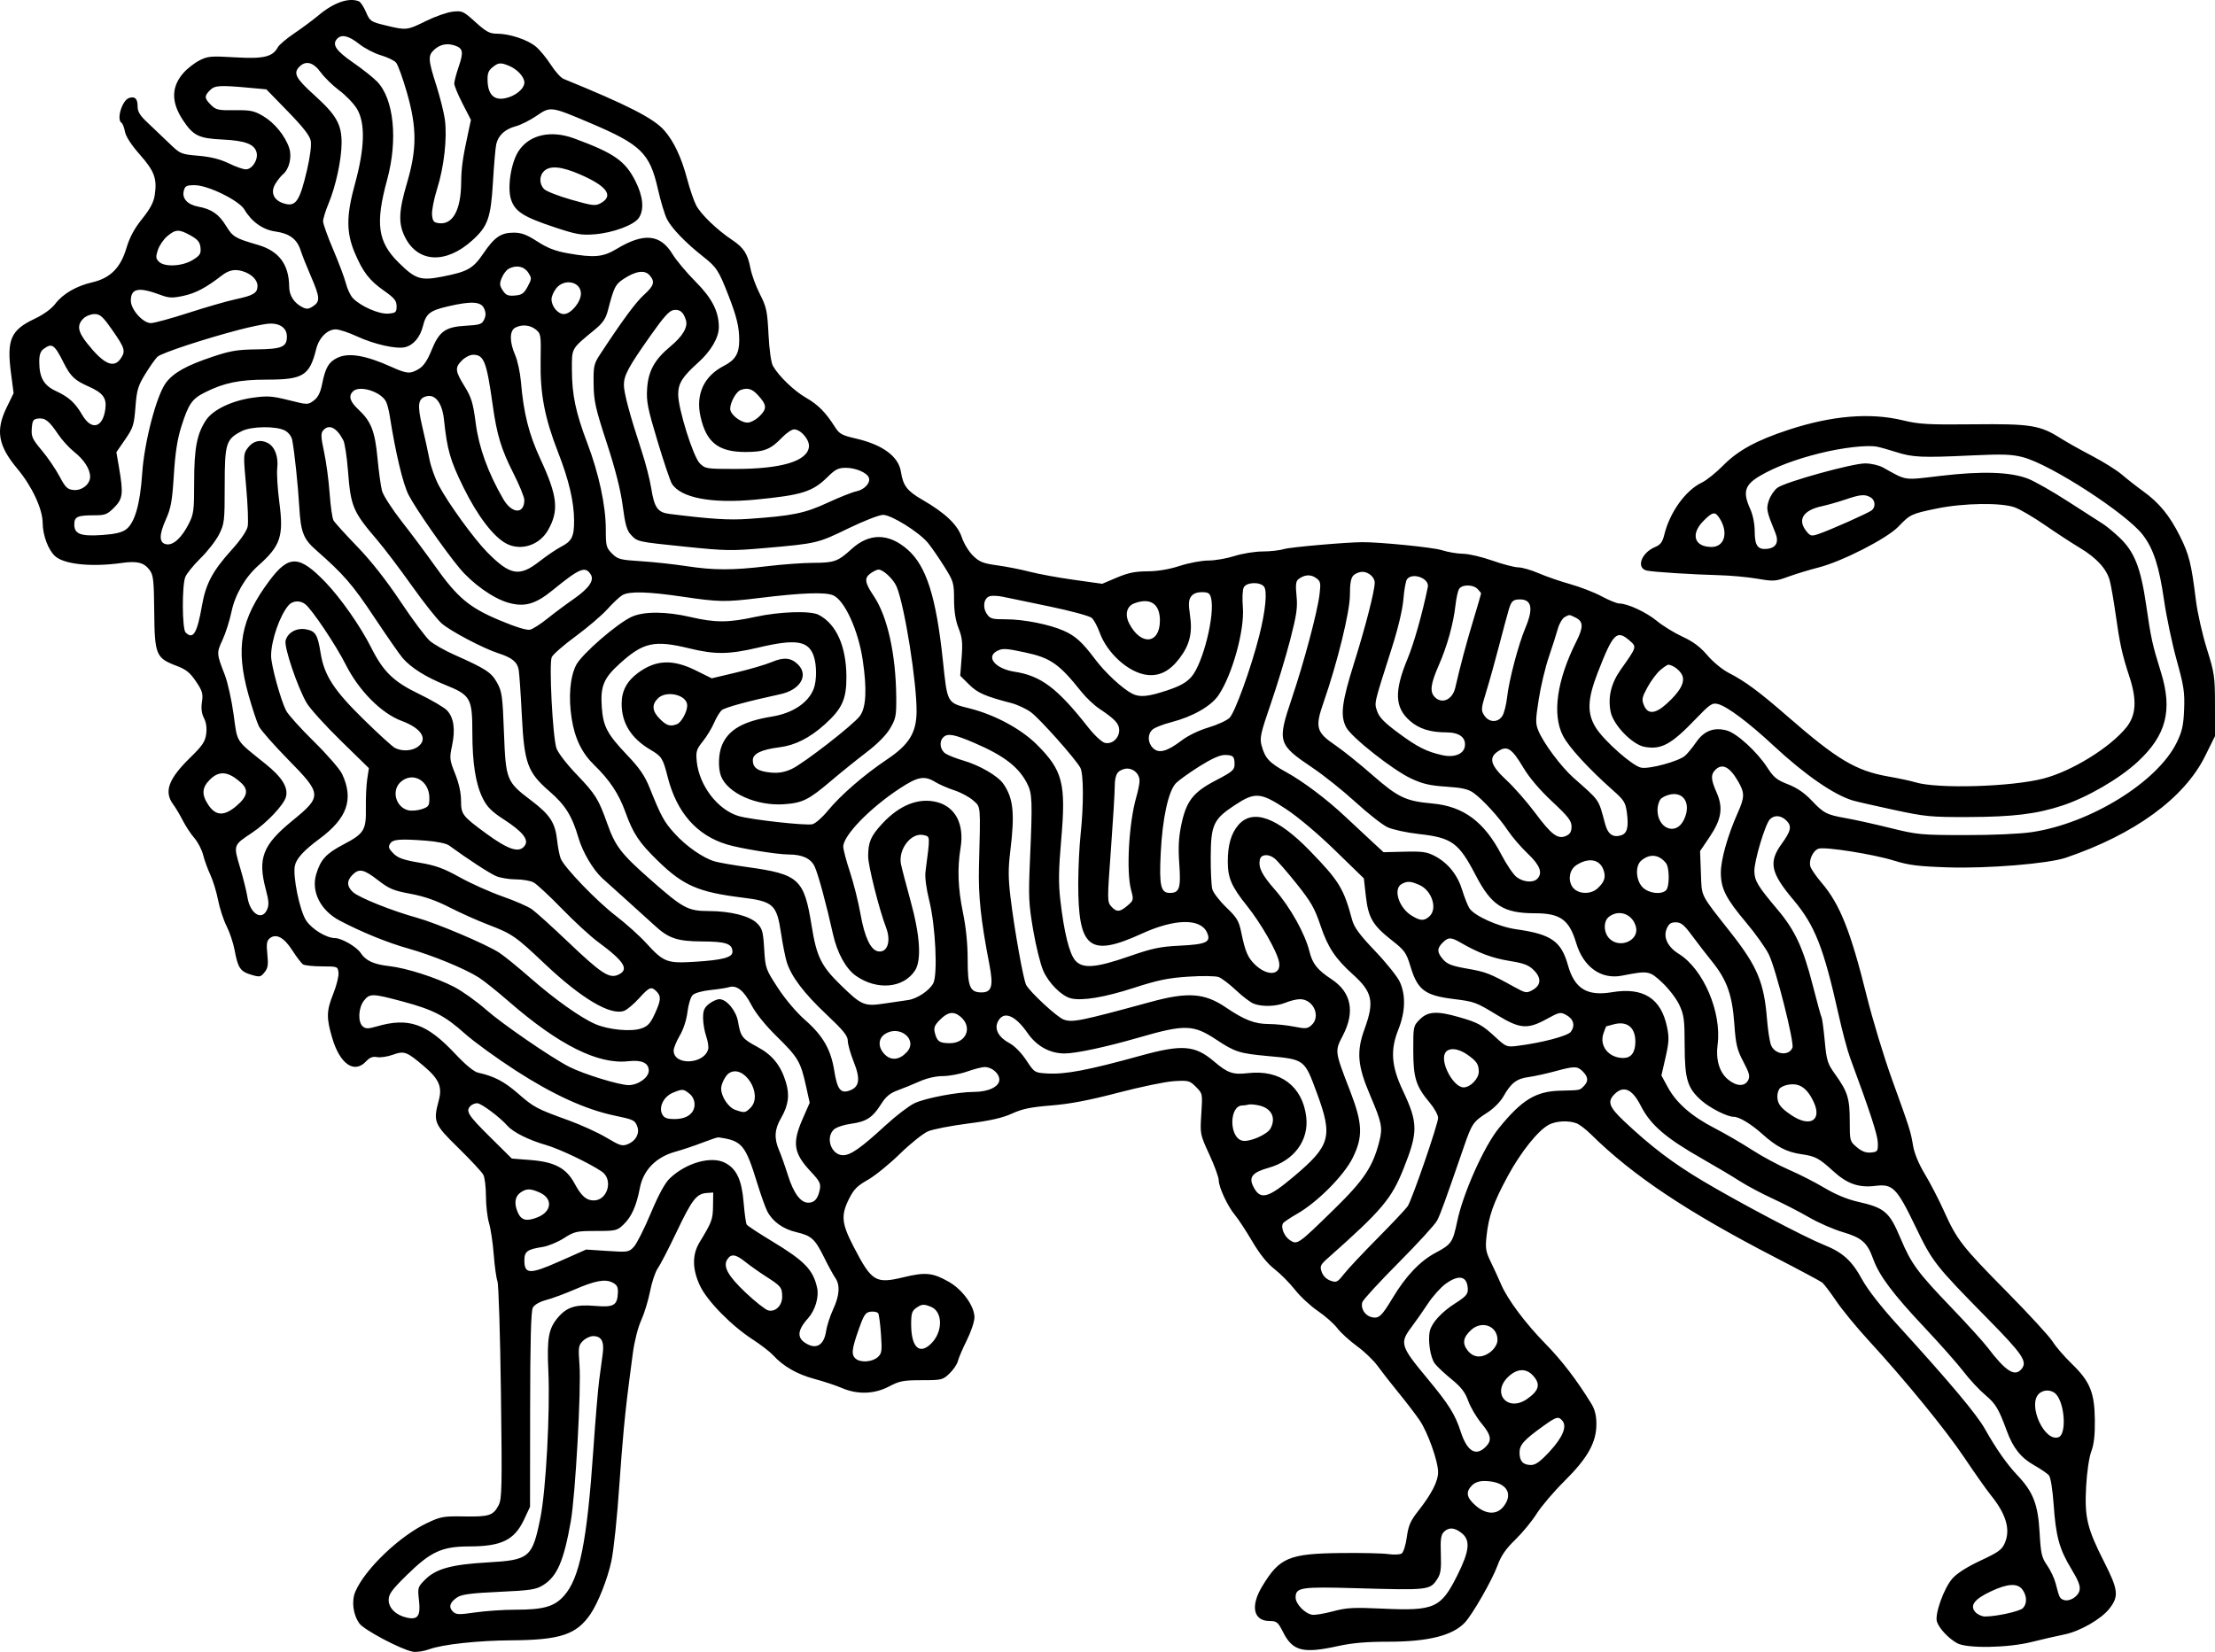 <?xml version="1.0" encoding="UTF-8"?>
<svg xmlns="http://www.w3.org/2000/svg" width="259.086mm" height="193.265mm" viewBox="-1246.498 -663.45 259.086 193.265">
    <path transform="matrix(-1,0,0,-1,0,0)" style="stroke:none;fill:#000000;fill-rule:evenodd" d="M1204.519,663.296C1204.325,663.219,1203.95,662.652,1203.687,662.037C1203.227,660.963,1203.134,660.9,1201.394,660.478C1198.964,659.889,1198.884,659.898,1196.661,660.996C1195.597,661.522,1194.198,662.012,1193.552,662.084C1192.437,662.21,1192.302,662.148,1190.884,660.864C1189.637,659.734,1189.223,659.51,1188.382,659.51C1186.902,659.51,1184.779,658.805,1183.813,657.992C1183.347,657.6,1182.56,656.645,1182.064,655.869C1181.567,655.093,1180.901,654.352,1180.582,654.222C1173.127,651.181,1170.055,649.613,1168.822,648.219C1167.685,646.934,1166.792,645.04,1166.117,642.486C1165.815,641.343,1165.346,639.971,1165.073,639.437C1164.544,638.4,1162.63,636.554,1160.869,635.383C1159.505,634.476,1159.042,633.76,1158.719,632.058C1158.577,631.308,1158.078,629.945,1157.61,629.031C1156.845,627.532,1156.745,627.066,1156.606,624.325C1156.515,622.544,1156.304,621.021,1156.095,620.65C1155.421,619.452,1153.612,617.711,1152.211,616.909C1150.807,616.106,1149.92,615.209,1148.83,613.487C1148.322,612.686,1148.016,612.517,1146.401,612.146C1143.253,611.422,1141.395,610.051,1141.115,608.244C1140.863,606.619,1140.396,606.011,1138.608,604.977C1135.919,603.423,1134.482,602.049,1133.989,600.567C1133.755,599.862,1133.166,598.9,1132.68,598.429C1131.931,597.703,1131.497,597.532,1129.842,597.305C1128.767,597.158,1127.054,596.82,1126.036,596.555C1125.017,596.289,1122.696,595.864,1120.877,595.611L1117.57,595.149L1115.864,595.874C1114.559,596.428,1113.719,596.601,1112.292,596.608C1111.072,596.615,1109.761,596.834,1108.501,597.244C1107.442,597.589,1105.939,597.87,1105.162,597.87C1104.386,597.87,1103.005,598.108,1102.094,598.399C1101.182,598.691,1099.709,598.929,1098.817,598.929C1097.926,598.929,1096.78,599.059,1096.272,599.218C1095.572,599.436,1089.072,600.007,1087.147,600.018C1085.078,600.03,1078.893,599.411,1077.887,599.091C1077.16,598.859,1076.029,598.666,1075.374,598.662C1074.719,598.657,1073.178,598.299,1071.948,597.865C1070.718,597.431,1069.349,597.074,1068.906,597.07C1068.462,597.067,1067.385,596.756,1066.512,596.379C1065.639,596.002,1063.972,595.427,1062.808,595.101C1061.644,594.775,1059.995,594.134,1059.144,593.676C1058.292,593.218,1057.371,592.844,1057.096,592.844C1056.128,592.844,1053.935,591.826,1052.691,590.799C1051.999,590.227,1050.649,589.398,1049.691,588.956C1048.444,588.379,1047.619,587.762,1046.781,586.775C1046.129,586.007,1045.028,585.101,1044.29,584.725C1042.414,583.77,1040.735,582.53,1037.489,579.701C1031.606,574.573,1029.423,573.268,1025.613,572.601C1024.39,572.387,1022.974,572.083,1022.464,571.926C1019.906,571.135,1011.217,571.389,1007.473,572.364C1004.14,573.232,999.675,575.991,997.774,578.357C996.631,579.78,996.527,581.555,997.425,584.286C998.275,586.866,998.548,588.112,999.048,591.674C999.266,593.222,999.569,594.954,999.722,595.522C1000.094,596.903,1001.266,598.183,1003.241,599.364C1004.138,599.9,1005.971,601.097,1007.315,602.025C1008.659,602.953,1010.252,603.885,1010.854,604.098C1012.457,604.663,1016.834,604.596,1019.932,603.959C1022.927,603.343,1023.065,603.278,1024.448,601.835C1025.78,600.447,1031.017,597.765,1033.775,597.06C1034.863,596.781,1036.468,596.293,1037.34,595.975C1038.832,595.431,1039.048,595.417,1040.947,595.744C1042.058,595.936,1044.098,596.121,1045.48,596.157C1048.492,596.235,1053.064,596.525,1053.848,596.689C1055.162,596.963,1054.54,598.773,1052.898,599.453C1052.278,599.71,1052.037,600.031,1051.831,600.878C1051.187,603.521,1049.336,606.091,1047.421,607C1046.89,607.252,1045.771,608.151,1044.936,608.997C1043.197,610.758,1041.024,611.942,1037.279,613.17C1032.222,614.829,1027.748,615.198,1023.92,614.273C1022.008,613.81,1020.969,613.752,1015.683,613.808C1008.97,613.879,1007.878,613.704,1005.463,612.17C1004.769,611.729,1003.116,610.802,1001.789,610.109C1000.461,609.416,998.886,608.427,998.288,607.912C997.689,607.396,996.576,606.524,995.814,605.974C993.93,604.613,992.728,603.145,991.517,600.726C990.441,598.578,990.18,597.529,989.649,593.241C989.47,591.786,988.893,589.226,988.369,587.553C987.471,584.688,987.416,584.301,987.414,580.919L987.411,577.328L988.578,574.974C991.009,570.068,996.822,565.829,1004.858,563.1C1006.917,562.401,1014.014,561.819,1018.628,561.97C1022.128,562.085,1023.228,562.223,1024.978,562.767C1027.385,563.514,1033.007,564.404,1033.776,564.16C1034.434,563.952,1034.966,562.788,1034.736,562.06C1034.638,561.749,1034.045,560.893,1033.418,560.158C1031.288,557.661,1030.032,554.507,1028.156,546.944C1027.47,544.18,1026.135,539.775,1025.189,537.156C1023.077,531.309,1023.025,531.146,1022.724,529.381C1022.572,528.495,1022.051,527.244,1021.349,526.083C1020.727,525.053,1019.726,523.118,1019.124,521.783C1017.59,518.376,1017.027,517.653,1011.747,512.303C1009.17,509.692,1006.764,507.073,1006.4,506.483C1006.036,505.893,1005.035,504.732,1004.177,503.904C1002.041,501.842,1001.504,500.541,1001.466,497.341C1001.446,495.572,1001.569,494.475,1001.882,493.638C1002.142,492.942,1002.393,491.237,1002.486,489.537C1002.683,485.92,1002.376,484.643,1000.35,480.65C998.722,477.44,998.639,476.676,999.768,475.241C1000.738,474.008,1003.224,472.585,1005.048,472.219C1005.969,472.034,1007.676,471.643,1008.84,471.349C1011.626,470.647,1016.406,470.565,1017.57,471.2C1018.576,471.749,1019.706,472.957,1019.941,473.736C1020.206,474.612,1019.118,477.639,1018.135,478.763C1017.601,479.373,1016.427,480.122,1014.841,480.865C1012.693,481.87,1012.324,482.141,1011.975,482.976C1011.323,484.538,1011.859,486.331,1013.633,488.521C1014.123,489.126,1015.509,491.09,1016.713,492.886C1018.936,496.201,1023.62,501.932,1028.028,506.733C1029.364,508.188,1031.026,510.215,1031.72,511.238C1032.415,512.261,1033.146,513.228,1033.346,513.388C1033.545,513.548,1035.969,514.847,1038.734,516.275C1049.149,521.655,1055.524,525.911,1060.419,530.752C1060.997,531.323,1061.749,531.896,1062.09,532.026C1063.02,532.379,1064.459,532.311,1065.307,531.873C1066.572,531.218,1068.601,528.686,1070.14,525.841C1071.812,522.75,1072.368,521.181,1072.619,518.841C1072.774,517.398,1072.712,517.02,1072.117,515.799C1071.744,515.032,1071.209,513.868,1070.93,513.212C1070.171,511.431,1068.096,508.649,1065.718,506.222C1063.815,504.281,1062.052,501.977,1060.365,499.23C1059.951,498.555,1059.773,497.847,1059.77,496.862C1059.763,494.7,1060.78,492.874,1063.482,490.195C1064.732,488.956,1066.203,487.23,1066.751,486.359C1067.299,485.488,1068.426,484.118,1069.255,483.314C1070.375,482.228,1070.912,481.446,1071.344,480.271C1071.969,478.569,1074.262,474.566,1075.157,473.614C1076.585,472.093,1079.454,471.375,1084.102,471.376C1086.656,471.377,1088.336,471.231,1089.988,470.867C1094.077,469.965,1095.289,470.27,1096.409,472.48C1097.013,473.671,1097.162,473.796,1097.979,473.796C1099.883,473.796,1100.266,475.514,1098.877,477.827C1096.838,481.221,1095.749,481.683,1089.623,481.752C1087.243,481.778,1084.759,481.722,1084.104,481.627C1083.45,481.531,1082.747,481.564,1082.543,481.7C1082.339,481.835,1082.07,482.692,1081.945,483.605C1081.758,484.972,1081.522,485.513,1080.597,486.689C1079.049,488.656,1078.284,490.149,1078.284,491.2C1078.284,492.498,1079.494,495.889,1080.462,497.306C1080.922,497.98,1082.028,499.425,1082.919,500.516C1083.809,501.607,1084.916,503.023,1085.378,503.662C1085.839,504.3,1086.921,505.335,1087.781,505.961C1088.641,506.587,1089.676,507.533,1090.081,508.064C1090.486,508.595,1091.513,509.502,1092.363,510.079C1093.214,510.656,1094.411,511.769,1095.025,512.551C1095.639,513.333,1096.716,514.42,1097.418,514.967C1098.273,515.633,1099.135,516.708,1100.031,518.225C1100.766,519.471,1101.668,520.847,1102.036,521.283C1102.893,522.3,1103.94,524.537,1103.943,525.359C1103.945,525.71,1104.438,527.066,1105.041,528.373C1106.13,530.739,1106.135,530.762,1105.981,533.129C1105.828,535.496,1105.831,535.511,1106.607,536.287C1107.345,537.025,1107.484,537.061,1109.172,536.96C1110.153,536.902,1113.099,536.292,1115.718,535.606C1119.116,534.716,1121.355,534.289,1123.533,534.115C1125.922,533.924,1126.92,533.718,1128.122,533.168C1129.234,532.659,1130.656,532.336,1133.27,532C1135.257,531.745,1137.356,531.337,1137.936,531.093C1138.515,530.85,1140.003,529.66,1141.242,528.45C1142.482,527.24,1144.173,525.869,1145.002,525.403C1146.218,524.72,1146.637,524.296,1147.184,523.199C1148.157,521.247,1148.067,520.323,1146.636,517.562C1144.533,513.503,1144.081,513.227,1140.817,514.016C1138.24,514.639,1137.391,514.552,1135.498,513.471C1133.902,512.559,1132.517,510.634,1132.517,509.326C1132.517,508.838,1132.917,507.639,1133.405,506.66C1133.893,505.682,1134.365,504.58,1134.453,504.212C1134.542,503.844,1134.984,503.19,1135.436,502.757C1136.224,502.002,1136.353,501.971,1138.686,501.971C1140.825,501.971,1141.28,501.884,1142.495,501.243C1144.218,500.336,1146.183,500.269,1148.022,501.057C1148.716,501.355,1150.17,501.836,1151.252,502.126C1153.26,502.664,1154.882,503.595,1156.062,504.888C1156.426,505.287,1157.497,506.114,1158.443,506.727C1160.939,508.343,1163.771,511.228,1164.616,513.013C1165.534,514.954,1165.552,516.656,1164.67,518.109C1163.224,520.49,1163.119,520.772,1163.096,522.341L1163.073,523.929L1163.832,523.874C1165.027,523.789,1165.55,523.114,1167.349,519.335C1168.274,517.391,1169.268,515.468,1169.557,515.062C1169.846,514.657,1170.251,513.45,1170.458,512.381C1170.666,511.311,1171.133,509.782,1171.497,508.982C1171.877,508.147,1172.293,506.512,1172.474,505.146C1173.133,500.171,1173.274,498.982,1173.532,496.283C1173.678,494.755,1173.91,491.839,1174.048,489.802C1174.31,485.919,1174.704,482.15,1174.987,480.807C1175.422,478.75,1176.542,475.91,1177.433,474.605C1179.078,472.197,1180.976,471.572,1186.75,471.537C1190.588,471.514,1194.73,471.062,1196.274,470.497C1196.937,470.254,1197.802,470.127,1198.226,470.209C1199.633,470.483,1203.924,472.758,1204.464,473.516C1205.208,474.561,1205.403,476.141,1204.927,477.249C1203.793,479.884,1199.754,483.743,1196.538,485.264C1194.947,486.016,1194.623,486.074,1192.203,486.032C1189.285,485.981,1188.799,486.14,1188.175,487.346C1187.787,488.097,1187.76,489.424,1187.905,500.54C1187.994,507.338,1188.177,513.189,1188.311,513.542C1188.445,513.895,1188.641,515.305,1188.747,516.676C1188.852,518.046,1189.099,519.702,1189.296,520.357C1189.493,521.012,1189.655,522.419,1189.657,523.483C1189.659,524.547,1189.794,525.678,1189.959,525.996C1190.123,526.314,1191.432,527.724,1192.869,529.13C1195.744,531.944,1195.849,532.199,1195.169,534.738C1194.752,536.297,1195.15,537.208,1196.898,538.695C1198.936,540.429,1199.202,540.527,1200.549,540.047C1201.18,539.822,1202.009,539.698,1202.391,539.772C1202.898,539.871,1203.249,539.733,1203.694,539.259C1205.061,537.804,1206.727,538.952,1207.625,541.968C1208.342,544.375,1208.323,545.171,1207.499,547.229C1207.126,548.162,1206.858,549.254,1206.904,549.655C1206.987,550.372,1207.017,550.384,1208.84,550.388C1209.858,550.391,1210.85,550.494,1211.044,550.616C1211.238,550.739,1211.806,551.479,1212.307,552.261C1213.283,553.788,1214.215,554.279,1214.959,553.661C1215.297,553.381,1215.352,552.999,1215.227,551.802C1215.099,550.573,1215.16,550.183,1215.557,549.692C1216.013,549.129,1216.119,549.111,1217.134,549.415C1218.392,549.792,1218.673,550.212,1219.057,552.29C1219.211,553.121,1219.632,554.384,1219.993,555.096C1220.354,555.809,1220.803,557.183,1220.991,558.149C1221.179,559.116,1221.585,560.443,1221.893,561.098C1222.201,561.753,1222.58,562.796,1222.734,563.416C1222.889,564.036,1223.352,564.929,1223.762,565.4C1224.173,565.871,1224.779,566.789,1225.109,567.439C1225.439,568.089,1225.949,568.947,1226.243,569.345C1227.343,570.833,1226.798,572.322,1224.239,574.821C1222.821,576.205,1222.502,576.678,1222.382,577.574C1222.287,578.281,1222.376,578.927,1222.64,579.436C1222.915,579.969,1222.99,580.566,1222.876,581.327C1222.731,582.293,1222.823,582.606,1223.579,583.729C1224.277,584.766,1224.729,585.127,1225.877,585.562C1228.251,586.462,1228.409,586.847,1228.457,591.84C1228.493,595.574,1228.559,596.17,1229.004,596.767C1229.655,597.639,1230.457,597.841,1232.256,597.586C1235.736,597.092,1238.942,597.412,1240.028,598.36C1240.839,599.068,1241.5,600.813,1241.506,602.266C1241.513,603.894,1242.753,606.556,1244.449,608.585C1246.725,611.306,1247.038,613.073,1245.722,615.773L1244.906,617.448L1245.22,619.861C1245.721,623.721,1245.23,624.838,1242.452,626.151C1241.406,626.645,1240.484,627.312,1240.037,627.899C1239.137,629.079,1237.582,629.986,1235.719,630.416C1233.606,630.904,1232.401,632.104,1231.717,634.401C1231.334,635.686,1230.794,636.694,1229.874,637.84C1228.935,639.01,1228.524,639.784,1228.399,640.622C1228.11,642.549,1228.431,643.426,1230.136,645.357C1231.131,646.484,1231.774,647.472,1231.88,648.038C1231.972,648.531,1232.153,649,1232.282,649.079C1232.904,649.464,1232.215,651.723,1231.395,651.988C1230.709,652.21,1230.401,651.903,1230.401,650.998C1230.401,650.387,1230.125,649.931,1229.276,649.138C1228.658,648.56,1227.53,647.485,1226.77,646.75C1225.405,645.428,1225.362,645.41,1223.285,645.227C1221.836,645.1,1220.736,644.824,1219.746,644.34C1218.957,643.954,1218.057,643.637,1217.748,643.637C1216.995,643.637,1216.274,644.768,1216.486,645.615C1216.731,646.589,1217.817,646.999,1220.48,647.125C1223.242,647.255,1223.896,647.576,1225.096,649.388C1226.492,651.496,1226.475,653.285,1225.043,654.916C1224.598,655.423,1223.753,656.083,1223.166,656.382C1222.196,656.878,1221.82,656.91,1219.003,656.742C1215.668,656.543,1214.603,656.794,1214,657.92C1213.847,658.207,1212.98,658.941,1212.074,659.553C1211.168,660.164,1209.891,661.113,1209.236,661.661C1207.444,663.16,1205.696,663.766,1204.519,663.296M1047.226,602.526C1048.789,600.964,1048.333,599.458,1046.297,599.458C1044.765,599.458,1044.296,601.167,1045.372,602.831C1045.889,603.63,1046.168,603.584,1047.226,602.526M1143.04,542.432C1143.808,541.894,1143.794,540.87,1143.008,540.083C1142.258,539.333,1141.3,539.43,1140.442,540.343C1139.056,541.818,1141.319,543.638,1143.04,542.432M1070.055,502.394C1072.095,500.488,1070.169,498.175,1067.875,499.776C1066.444,500.775,1066.264,501.533,1067.219,502.549C1068.009,503.39,1069.05,503.333,1070.055,502.394M1058.289,556.2C1058.973,555.682,1058.948,554.342,1058.241,553.635C1057.027,552.421,1054.748,553.422,1055.141,554.997C1055.515,556.495,1057.098,557.101,1058.289,556.2M1113.842,592.853C1114.712,592.522,1114.951,591.538,1114.414,590.499C1113.051,587.863,1110.824,588.086,1110.824,590.86C1110.824,592.817,1111.961,593.568,1113.842,592.853M1052.291,569.916C1052.474,569.666,1052.623,569.12,1052.623,568.702C1052.623,566.52,1050.509,565.652,1049.578,567.453C1048.665,569.219,1049.406,570.784,1051.032,570.52C1051.542,570.437,1052.109,570.165,1052.291,569.916M1008.027,500.365C1009.349,499.043,1007.338,494.679,1005.697,495.309C1004.767,495.665,1004.974,499.191,1005.991,500.318C1006.51,500.893,1007.477,500.915,1008.027,500.365M1136.533,544.16C1137.179,543.513,1137.299,543.221,1137.155,542.639C1136.9,541.606,1136.608,541.401,1135.392,541.401C1133.46,541.401,1132.704,543.278,1134.145,544.497C1134.936,545.167,1135.623,545.07,1136.533,544.16M1181.44,629.713C1181.741,629.33,1181.988,628.761,1181.988,628.449C1181.988,627.6,1181.246,626.706,1180.541,626.706C1179.719,626.706,1178.549,628.109,1178.549,629.094C1178.549,630.504,1180.491,630.919,1181.44,629.713M1199.663,571.934C1200.729,570.94,1200.203,569.017,1198.766,568.656C1198.385,568.56,1197.667,568.615,1197.173,568.779C1196.361,569.047,1196.274,569.172,1196.274,570.077C1196.274,572.143,1198.267,573.235,1199.663,571.934M1185.633,523.914C1186.282,523.459,1186.386,522.597,1185.916,521.565C1185.505,520.662,1184.895,520.521,1183.613,521.034C1181.925,521.71,1181.813,523.25,1183.402,523.942C1184.495,524.417,1184.922,524.412,1185.633,523.914M1074.412,507.857C1075.358,506.997,1075.483,506.281,1074.831,505.452C1074.461,504.982,1074.025,504.749,1073.518,504.749C1072.49,504.749,1071.34,505.774,1071.34,506.69C1071.34,508.314,1073.153,509.002,1074.412,507.857M1161.247,537.88C1161.649,537.611,1162.147,536.621,1162.147,536.089C1162.147,535.155,1161.304,533.884,1160.499,533.603C1159.411,533.224,1159.32,533.237,1158.708,533.849C1157.172,535.384,1159.486,539.056,1161.247,537.88M1169.554,581.733C1170.292,580.995,1170.214,580.236,1169.31,579.331C1168.53,578.552,1168.103,578.421,1167.317,578.723C1166.805,578.919,1166.115,580.175,1166.115,580.911C1166.115,582.152,1168.552,582.735,1169.554,581.733M1139.336,510.422C1139.828,510.077,1139.924,509.763,1139.921,508.504C1139.914,505.805,1138.947,504.892,1137.562,506.277C1136.188,507.651,1136.213,510,1137.608,510.56C1138.459,510.902,1138.675,510.885,1139.336,510.422M1074.316,489.669C1075.083,488.902,1074.97,488.246,1073.91,487.316C1072.688,486.243,1071.416,486.195,1070.632,487.192C1069.389,488.772,1070.37,490.127,1072.795,490.178C1073.455,490.192,1073.964,490.021,1074.316,489.669M1058.614,543.373C1058.637,543.373,1058.784,543.005,1058.941,542.556C1059.457,541.076,1058.325,539.669,1056.618,539.669C1055.727,539.669,1055.246,540.287,1055.212,541.473C1055.162,543.221,1056.168,544.053,1057.78,543.597C1058.216,543.474,1058.591,543.373,1058.614,543.373M1167.797,535.601C1168.873,535.152,1169.483,533.911,1169.038,533.08C1168.807,532.648,1168.488,532.526,1167.59,532.526C1166.152,532.526,1165.255,533.188,1165.255,534.246C1165.255,534.715,1165.482,535.192,1165.847,535.487C1166.556,536.061,1166.679,536.069,1167.797,535.601M1186.995,632.007C1187.257,631.867,1187.62,631.392,1187.803,630.951C1188.086,630.268,1188.069,630.047,1187.691,629.471C1187.325,628.912,1187.075,628.807,1186.271,628.874C1185.456,628.941,1185.21,629.114,1184.781,629.915C1184.291,630.83,1184.288,630.909,1184.721,631.569C1185.199,632.299,1186.119,632.476,1186.995,632.007M1062.076,562.257C1062.867,561.759,1063.121,560.652,1062.642,559.793C1062.11,558.842,1060.492,558.704,1059.608,559.535C1058.798,560.296,1058.631,560.862,1058.962,561.731C1059.415,562.925,1060.68,563.138,1062.076,562.257M1082.535,560.03C1083.583,559.469,1082.89,557.246,1081.38,556.325C1080.344,555.694,1079.924,555.677,1079.297,556.245C1078.32,557.129,1079.015,559.278,1080.484,559.917C1081.512,560.364,1081.873,560.384,1082.535,560.03M1077.47,540.236C1078.058,539.138,1076.484,536.23,1075.302,536.23C1074.516,536.23,1073.522,537.256,1073.526,538.062C1073.532,538.939,1073.761,539.282,1074.867,540.063C1075.968,540.841,1077.107,540.916,1077.47,540.236M1159.886,617.812C1160.397,617.616,1161.089,616.36,1161.089,615.628C1161.089,614.96,1159.889,614.008,1159.048,614.008C1158.687,614.008,1158.062,614.349,1157.629,614.781C1156.759,615.651,1156.802,616.093,1157.87,617.249C1158.54,617.974,1159.074,618.123,1159.886,617.812M1038.271,536.16C1038.453,536.017,1038.602,535.581,1038.602,535.19C1038.602,534.313,1038.235,533.826,1036.911,532.946C1034.798,531.541,1033.385,532.359,1034.32,534.448C1034.875,535.688,1035.549,536.384,1036.353,536.547C1036.995,536.677,1037.823,536.51,1038.271,536.16M1054.541,562.745C1055.255,562.119,1055.154,560.43,1054.355,559.631C1053.646,558.922,1052.173,558.743,1051.618,559.299C1051.2,559.717,1051.209,561.941,1051.631,562.469C1052.454,563.502,1053.56,563.607,1054.541,562.745M1101.171,534.114C1102.729,534.114,1102.757,530.388,1101.201,529.998C1100.38,529.792,1098.273,530.699,1097.884,531.426C1097.221,532.664,1097.763,533.772,1099.197,534.109C1099.699,534.227,1100.268,534.276,1100.462,534.218C1100.656,534.161,1100.975,534.114,1101.171,534.114M1188.894,655.573C1189.384,655.176,1189.501,654.841,1189.465,653.939C1189.404,652.396,1188.714,651.709,1187.463,651.944C1186.252,652.171,1185.162,653.048,1185.162,653.796C1185.162,654.464,1186.016,655.376,1187.015,655.774C1187.969,656.155,1188.207,656.129,1188.894,655.573M1221.955,572.229C1222.887,571.298,1222.934,570.476,1222.125,569.272C1221.251,567.97,1220.264,567.941,1218.822,569.175C1217.546,570.267,1217.395,571.044,1218.297,571.862C1219.797,573.221,1220.857,573.327,1221.955,572.229M1065.947,496.634C1068.232,495,1068.76,494.413,1068.76,493.509C1068.76,492.497,1068.348,492.05,1067.413,492.05C1066.883,492.05,1066.328,492.453,1065.241,493.628C1063.717,495.274,1063.185,496.548,1063.743,497.22C1064.205,497.777,1064.436,497.716,1065.947,496.634M1013.647,477.256C1015.575,476.345,1016.126,475.597,1015.434,474.833C1015.181,474.554,1014.676,474.325,1014.31,474.325C1012.976,474.325,1010.265,474.923,1009.888,475.299C1009.385,475.802,1009.396,476.703,1009.913,477.441C1010.485,478.257,1011.653,478.2,1013.647,477.256M1146.052,507.923C1146.881,505.589,1146.947,504.933,1146.397,504.477C1145.822,504,1144.465,504.1,1143.834,504.666C1143.352,505.098,1143.314,505.363,1143.451,507.333C1143.535,508.536,1143.679,509.644,1143.773,509.795C1143.866,509.946,1144.259,510.033,1144.645,509.989C1145.26,509.918,1145.436,509.66,1146.052,507.923M1226.923,635.825C1227.361,635.456,1227.86,634.73,1228.031,634.21C1228.296,633.408,1228.277,633.2,1227.907,632.83C1227.253,632.177,1225.162,632.287,1223.947,633.038C1223.108,633.557,1222.976,633.766,1223.045,634.468C1223.108,635.114,1223.354,635.42,1224.184,635.888C1225.539,636.654,1225.949,636.644,1226.923,635.825M1236.75,626.177C1237.516,625.411,1237.405,624.672,1236.315,623.294C1234.39,620.862,1233.212,620.314,1232.4,621.474C1231.78,622.359,1231.876,622.703,1233.332,624.788C1234.476,626.428,1234.783,626.706,1235.446,626.706C1235.872,626.706,1236.459,626.468,1236.75,626.177M1052.284,585.062C1052.702,584.71,1053.377,583.81,1053.785,583.061C1054.443,581.852,1054.49,581.614,1054.203,580.923C1053.76,579.851,1052.887,579.908,1051.571,581.097C1049.968,582.546,1049.367,583.646,1049.737,584.458C1049.998,585.03,1050.781,585.626,1051.346,585.683C1051.444,585.693,1051.866,585.413,1052.284,585.062M1161.43,516.099C1161.952,515.27,1161.34,514.164,1159.284,512.221C1158.167,511.165,1156.98,510.228,1156.647,510.139C1155.808,509.915,1155.003,510.698,1155.008,511.734C1155.013,512.814,1155.145,512.98,1156.856,514.076C1157.656,514.588,1158.779,515.382,1159.352,515.841C1160.453,516.722,1160.995,516.789,1161.43,516.099M1030.598,605.023C1031.435,604.737,1032.714,604.373,1033.439,604.214C1035.614,603.737,1036.281,602.625,1035.195,601.284C1034.749,600.733,1034.61,600.701,1033.807,600.968C1032.51,601.398,1027.945,603.429,1027.557,603.748C1027.08,604.14,1027.151,604.943,1027.689,605.257C1028.361,605.648,1028.892,605.605,1030.598,605.023M1242.781,613.325C1242.851,612.37,1242.716,612.072,1241.614,610.762C1240.928,609.946,1240,608.587,1239.55,607.741C1238.845,606.413,1238.619,606.193,1237.89,606.122C1236.919,606.028,1235.956,606.8,1235.956,607.672C1235.956,608.556,1236.662,609.662,1237.806,610.567C1238.395,611.034,1239.249,611.969,1239.702,612.646C1240.753,614.212,1241.219,614.578,1242.041,614.482C1242.61,614.416,1242.713,614.254,1242.781,613.325M1241.395,622.627C1241.767,622.355,1241.908,621.937,1241.905,621.106C1241.901,619.283,1241.373,618.357,1239.966,617.703C1238.435,616.991,1237.722,616.343,1236.867,614.884C1235.79,613.047,1234.472,613.393,1234.177,615.591C1234.002,616.895,1234.451,617.489,1236.195,618.26C1237.769,618.957,1238.261,619.431,1239.058,621.018C1240.133,623.158,1240.409,623.348,1241.395,622.627M1071.347,575.501C1072.399,574.764,1072.115,573.865,1070.3,572.185C1069.401,571.353,1067.882,569.622,1066.927,568.34C1064.999,565.753,1064.273,565.217,1063.299,565.661C1062.844,565.868,1062.676,566.161,1062.676,566.749C1062.676,567.417,1063.059,567.911,1064.948,569.676C1066.377,571.011,1067.617,572.467,1068.288,573.597C1069.682,575.942,1070.23,576.283,1071.347,575.501M1077.755,553.161C1078.438,552.479,1078.423,552.027,1077.689,551.187C1077.213,550.641,1076.649,550.428,1074.863,550.118C1072.691,549.74,1072.249,549.568,1069.36,547.973C1068.054,547.252,1067.935,547.232,1067.244,547.615C1066.231,548.176,1066.174,549.028,1067.089,549.942C1067.69,550.543,1068.243,550.753,1069.941,551.027C1071.942,551.349,1073.574,551.96,1075.635,553.155C1076.786,553.824,1077.092,553.824,1077.755,553.161M1070.003,592.182C1070.177,591.6,1070.69,589.696,1071.142,587.95C1071.594,586.204,1072.267,583.79,1072.637,582.586C1073.268,580.531,1073.283,580.356,1072.881,579.742C1072.333,578.906,1071.289,578.876,1070.772,579.682C1070.562,580.01,1070.312,580.992,1070.215,581.865C1069.994,583.877,1068.901,588.024,1068.074,589.992C1067.056,592.415,1067.358,593.467,1069.025,593.305C1069.546,593.254,1069.754,593.016,1070.003,592.182M1075.858,594.497C1075.988,594.243,1076.165,593.41,1076.251,592.646C1076.495,590.479,1077.218,587.871,1078.189,585.658C1079.172,583.417,1079.286,582.508,1078.662,581.884C1077.809,581.031,1076.591,581.604,1076.272,583.008C1075.726,585.413,1074.971,588.245,1074.173,590.877C1073.67,592.538,1073.258,593.948,1073.258,594.012C1073.258,594.076,1073.445,594.316,1073.674,594.545C1074.239,595.109,1075.558,595.081,1075.858,594.497M1220.612,631.174C1222.379,629.8,1223.638,629.135,1225.036,628.839C1226.355,628.559,1226.728,628.575,1227.755,628.958C1230.289,629.903,1231.194,629.722,1231.194,628.27C1231.194,627.234,1229.777,625.648,1228.852,625.648C1228.467,625.649,1226.485,626.189,1224.448,626.85C1222.411,627.51,1219.92,628.227,1218.912,628.443C1216.834,628.888,1216.379,629.168,1216.379,630.005C1216.379,630.71,1217.102,631.416,1218.137,631.723C1219.065,631.998,1219.749,631.846,1220.612,631.174M1106.205,573.79C1107.363,573.059,1108.59,572.181,1108.932,571.84C1109.826,570.947,1110.536,567.698,1110.733,563.598C1110.916,559.793,1110.726,558.981,1109.657,558.981C1108.54,558.981,1108.358,559.539,1108.558,562.359C1108.693,564.27,1108.634,565.454,1108.329,566.921C1107.744,569.736,1106.953,570.757,1104.272,572.154C1102.336,573.164,1102.094,573.372,1102.094,574.028C1102.094,574.967,1102.258,575.119,1103.273,575.119C1103.81,575.119,1104.838,574.653,1106.205,573.79M1192.45,621.295C1193.309,620.436,1193.273,620.057,1192.159,618.253C1191.355,616.949,1191.165,616.322,1190.849,613.911C1190.476,611.071,1189.411,608.136,1187.644,605.082C1186.626,603.322,1185.178,603.246,1185.167,604.952C1185.164,605.282,1185.751,606.711,1186.469,608.127C1187.858,610.861,1188.38,612.58,1188.858,615.992C1189.584,621.171,1189.885,621.944,1191.168,621.944C1191.516,621.944,1192.092,621.652,1192.45,621.295M1115.699,573.116C1115.961,572.854,1116.112,572.243,1116.108,571.463C1116.104,570.782,1116.305,567.461,1116.554,564.083C1116.992,558.142,1116.991,557.924,1116.52,557.403C1115.889,556.706,1115.514,556.725,1114.613,557.5C1113.895,558.117,1113.884,558.168,1114.201,559.356C1114.777,561.509,1114.453,567.202,1113.583,570.207C1113.375,570.924,1113.205,571.779,1113.205,572.106C1113.205,572.878,1113.872,573.532,1114.66,573.532C1115.003,573.532,1115.47,573.345,1115.699,573.116M1129.889,587.279C1131.217,586.568,1130.047,585.2,1127.823,584.859C1124.734,584.386,1122.816,582.938,1119.217,578.359C1118.488,577.431,1117.632,576.633,1117.27,576.541C1116.432,576.331,1115.586,577.076,1115.586,578.024C1115.586,578.777,1116.077,579.309,1117.895,580.522C1118.51,580.932,1119.453,581.819,1119.989,582.492C1122.609,585.782,1123.601,586.477,1126.587,587.118C1128.855,587.604,1129.246,587.623,1129.889,587.279M1191.459,534.061C1192.061,533.459,1191.767,532.989,1189.203,530.45L1186.63,527.902L1184.464,527.733C1181.624,527.512,1180.271,526.796,1179.297,524.994C1178.492,523.508,1177.921,523.003,1177.043,523.003C1175.422,523.003,1174.741,525.442,1176.102,526.376C1177.518,527.347,1181.083,529.045,1182.649,529.494C1184.653,530.068,1186.464,530.973,1187.147,531.743C1188.064,532.775,1190.218,534.378,1190.689,534.378C1190.938,534.378,1191.284,534.235,1191.459,534.061M1077.615,484.216C1077.953,483.878,1078.026,483.338,1077.965,481.626C1077.903,479.896,1077.983,479.316,1078.364,478.734C1079.237,477.401,1079.316,477.392,1087.985,477.639C1094.345,477.82,1094.951,477.726,1094.951,476.552C1094.951,475.794,1093.872,474.668,1093.011,474.528C1092.696,474.477,1091.604,474.658,1090.586,474.931C1088.984,475.361,1088.198,475.403,1084.766,475.245C1078.713,474.966,1077.959,475.302,1076.044,479.127C1074.602,482.009,1074.476,483.256,1075.542,484.095C1076.38,484.753,1077.039,484.792,1077.615,484.216M1077.404,513.247C1077.981,512.829,1078.914,511.787,1079.476,510.932C1080.038,510.078,1080.893,508.855,1081.375,508.216C1082.807,506.319,1082.704,505.977,1079.563,502.196C1077.023,499.136,1076.295,497.977,1075.639,495.946C1074.896,493.647,1073.873,493.022,1072.729,494.167C1071.96,494.936,1072.071,495.54,1073.238,496.953C1073.809,497.645,1074.494,498.811,1074.759,499.547C1075.126,500.562,1075.59,501.167,1076.691,502.064C1077.489,502.713,1078.37,503.536,1078.651,503.892C1079.195,504.584,1079.514,506.673,1079.243,507.756C1078.999,508.727,1077.865,509.953,1076.264,510.977C1074.893,511.854,1074.718,512.097,1074.839,512.95C1075.015,514.189,1075.953,514.298,1077.404,513.247M1221.935,652.897C1222.619,652.213,1222.602,651.952,1221.821,651.172C1221.242,650.592,1220.97,650.532,1219.059,650.556C1217.206,650.58,1216.786,650.494,1215.722,649.871C1214.396,649.094,1213.138,647.553,1212.669,646.13C1212.328,645.098,1212.668,643.663,1213.394,643.063C1213.628,642.87,1214.029,642.368,1214.284,641.949C1214.873,640.985,1214.527,640.078,1213.425,639.694C1211.918,639.168,1211.465,639.792,1210.572,643.622C1210.23,645.094,1210.056,646.47,1210.15,646.971C1210.263,647.575,1211.041,648.574,1212.826,650.409L1215.343,652.997L1217.25,653.172C1220.791,653.499,1221.367,653.465,1221.935,652.897M1133.379,538.082C1134.207,537.791,1135.479,537.553,1136.206,537.553C1137.018,537.553,1138.067,537.314,1138.925,536.934C1139.693,536.593,1140.857,536.118,1141.512,535.878C1142.416,535.546,1142.886,535.15,1143.465,534.231C1144.435,532.692,1145.178,532.214,1146.985,531.969C1147.784,531.861,1148.665,531.566,1148.943,531.315C1149.992,530.365,1149.267,528.294,1147.886,528.294C1146.996,528.294,1145.798,529.136,1142.908,531.795C1141.711,532.895,1140.198,534.054,1139.546,534.37C1138.299,534.973,1134.499,535.698,1132.575,535.7C1130.882,535.702,1129.607,536.315,1129.607,537.128C1129.607,537.863,1130.475,538.611,1131.328,538.611C1131.628,538.611,1132.552,538.373,1133.379,538.082M1195.723,657.622C1196.451,656.944,1196.421,656.454,1195.473,653.494C1195.032,652.119,1194.578,650.305,1194.463,649.464C1194.174,647.35,1194.557,643.917,1195.368,641.359C1195.742,640.178,1196.01,638.809,1195.962,638.317C1195.89,637.552,1195.766,637.408,1195.122,637.334C1193.533,637.153,1192.587,638.891,1192.556,642.05C1192.538,643.804,1192.388,644.889,1191.765,647.787L1191.413,649.424L1192.388,651.32C1192.925,652.362,1193.364,653.423,1193.364,653.676C1193.364,653.93,1193.13,654.814,1192.846,655.641C1192.254,657.363,1192.336,657.801,1193.31,658.126C1194.218,658.428,1195.042,658.256,1195.723,657.622M1225.004,641.114C1225.226,640.227,1224.568,639.511,1223.316,639.276C1221.749,638.982,1220.906,638.402,1220.069,637.042C1219.26,635.727,1219.024,635.585,1216.334,634.801C1213.862,634.081,1212.692,632.509,1212.671,629.881C1212.663,628.875,1212.101,628.006,1211.137,627.512C1210.639,627.257,1210.402,627.277,1209.88,627.62C1209.031,628.176,1209.066,628.668,1210.131,631.125C1210.624,632.259,1211.168,633.632,1211.341,634.176C1211.755,635.476,1212.65,636.14,1214.291,636.366C1215.745,636.566,1217.069,637.504,1217.903,638.926C1218.528,639.992,1222.165,641.78,1223.716,641.783C1224.694,641.785,1224.856,641.702,1225.004,641.114M1051.553,554.776C1051.967,553.777,1051.418,552.647,1050.135,551.854C1047.255,550.074,1045.09,545.006,1045.592,541.22C1045.822,539.485,1045.386,538.008,1044.397,537.175C1043.408,536.343,1042.432,536.293,1042.025,537.053C1041.777,537.518,1041.87,537.885,1042.582,539.236C1043.321,540.641,1043.463,541.234,1043.634,543.638C1043.875,547.035,1044.496,548.786,1046.216,550.924C1046.914,551.791,1047.99,553.184,1048.607,554.021C1049.517,555.254,1049.872,555.542,1050.483,555.542C1051.064,555.542,1051.308,555.368,1051.553,554.776M1101.014,594.736C1101.161,594.462,1101.209,593.443,1101.123,592.42C1100.9,589.759,1102.351,584.506,1103.971,582.111C1104.837,580.83,1106.997,579.598,1109.501,578.955C1110.447,578.712,1111.429,578.326,1111.684,578.098C1112.295,577.549,1112.272,576.567,1111.632,575.927C1110.963,575.258,1109.985,575.519,1108.277,576.823C1107.544,577.383,1106.253,578.007,1105.156,578.332C1104.126,578.637,1103.015,579.144,1102.685,579.46C1102.058,580.06,1100.162,585.294,1099.213,589.046C1098.467,591.993,1098.241,594.329,1098.653,594.826C1099.131,595.402,1100.69,595.342,1101.014,594.736M1081.919,595.688C1082.063,595.506,1082.253,594.464,1082.341,593.373C1082.443,592.122,1082.954,589.971,1083.725,587.553C1085.833,580.936,1085.755,581.272,1085.415,580.24C1085.184,579.541,1084.577,578.915,1082.977,577.729C1080.72,576.056,1079.658,575.516,1077.805,575.1C1076.398,574.785,1075.285,575.22,1075.155,576.135C1075.008,577.169,1075.803,577.764,1077.333,577.766C1079.207,577.768,1080.525,578.186,1081.582,579.115C1083.36,580.676,1083.433,582.57,1081.862,586.366C1081.108,588.186,1080.157,591.551,1079.487,594.766C1079.277,595.772,1081.261,596.523,1081.919,595.688M1200.873,564.738C1201.104,564.369,1201.027,564.144,1200.482,563.599C1199.947,563.063,1199.303,562.835,1197.443,562.521C1195.536,562.199,1194.626,561.869,1192.702,560.801C1191.393,560.074,1189.149,559.07,1187.717,558.569C1186.284,558.069,1184.737,557.393,1184.278,557.068C1183.819,556.743,1181.895,555.004,1180.004,553.203C1176.161,549.544,1175.227,548.934,1174.191,549.406C1172.86,550.013,1173.442,550.956,1176.565,553.259C1177.438,553.903,1179.339,555.653,1180.79,557.149C1182.241,558.644,1183.729,560.024,1184.097,560.216C1184.465,560.408,1185.395,560.566,1186.163,560.567C1186.932,560.568,1187.964,560.737,1188.457,560.943C1189.208,561.257,1191.769,562.924,1193.976,564.537C1194.293,564.768,1195.409,565,1196.653,565.093C1199.777,565.327,1200.545,565.262,1200.873,564.738M1063.478,591.252C1063.754,591.104,1064.119,590.479,1064.288,589.863C1064.458,589.247,1064.929,587.77,1065.336,586.581C1065.743,585.391,1066.271,583.174,1066.51,581.653C1066.899,579.17,1066.903,578.791,1066.543,577.93C1065.937,576.48,1063.893,573.741,1062.48,572.484C1059.273,569.634,1059.57,570.068,1058.734,567C1058.416,565.837,1057.813,565.424,1056.869,565.723C1056.173,565.944,1055.982,566.682,1056.197,568.322C1056.36,569.569,1056.515,569.818,1057.869,571.018C1060.692,573.521,1062.993,576.033,1063.677,577.361C1064.967,579.863,1064.396,583.87,1062.102,588.43C1061.266,590.093,1061.293,590.754,1062.219,591.201C1062.977,591.567,1062.896,591.564,1063.478,591.252M1178.319,506.565C1178.839,506.046,1178.87,505.819,1178.714,503.721C1178.505,500.902,1179.198,488.485,1179.735,485.447C1180.556,480.801,1181.337,479.004,1182.972,477.993C1183.812,477.474,1184.442,477.378,1188.129,477.209C1191.335,477.062,1192.486,476.914,1192.992,476.582C1193.875,476.003,1194.059,475.437,1193.535,474.913C1193.154,474.532,1192.856,474.519,1190.906,474.801C1189.696,474.976,1187.605,475.119,1186.258,475.119C1182.932,475.119,1181.682,475.47,1180.553,476.719C1178.696,478.774,1177.838,483.031,1177.091,493.902C1176.856,497.321,1176.551,500.952,1176.414,501.971C1176.277,502.989,1176.089,504.386,1175.997,505.075C1175.806,506.509,1176.148,507.13,1177.126,507.13C1177.472,507.13,1178.009,506.876,1178.319,506.565M1045.858,573.381C1046.413,572.825,1046.382,572.257,1045.715,570.748C1044.919,568.949,1045.13,567.596,1046.53,565.524L1047.643,563.876L1047.545,561.31C1047.435,558.437,1047.707,558.98,1044.036,554.312C1040.935,550.368,1040.157,548.503,1039.809,544.167C1039.71,542.93,1039.502,541.589,1039.346,541.187C1038.91,540.058,1037.232,539.853,1036.838,540.88C1036.601,541.497,1038.781,550.111,1039.594,551.77C1039.97,552.539,1041.154,554.208,1042.225,555.479C1044.631,558.335,1045.217,559.492,1045.212,561.38C1045.209,562.884,1044.407,565.721,1043.251,568.314C1042.404,570.216,1042.402,570.685,1043.237,572.109C1044.2,573.753,1045.066,574.173,1045.858,573.381M1211.466,655.656C1212.227,654.895,1211.914,654.291,1209.74,652.328C1207.147,649.986,1206.528,648.898,1206.542,646.699C1206.555,644.748,1207.224,641.657,1208.077,639.611C1208.424,638.779,1208.708,637.855,1208.708,637.558C1208.708,637.262,1208.173,635.767,1207.519,634.236C1206.865,632.706,1206.199,630.931,1206.038,630.293C1205.877,629.654,1205.514,628.883,1205.231,628.579C1204.349,627.632,1202.153,626.668,1201.081,626.758C1200.199,626.831,1200.11,626.911,1200.11,627.621C1200.11,628.273,1200.363,628.581,1201.63,629.473C1203.293,630.643,1204.052,631.631,1204.992,633.849C1206.006,636.239,1206.004,638.215,1204.984,641.918C1203.829,646.113,1203.747,649.034,1204.739,650.703C1205.103,651.315,1206.028,652.284,1206.796,652.855C1207.563,653.426,1208.546,654.383,1208.98,654.982C1209.837,656.165,1210.718,656.404,1211.466,655.656M1107.188,593.649C1107.47,593.247,1107.496,592.763,1107.304,591.467C1106.999,589.401,1107.337,588.006,1108.524,586.44C1109.669,584.927,1110.889,584.308,1112.359,584.493C1114.491,584.762,1117.004,587.024,1117.881,589.464C1118.135,590.169,1118.546,590.93,1118.793,591.154C1119.041,591.379,1121.249,591.979,1123.698,592.488C1126.148,592.997,1128.609,593.509,1129.168,593.626C1129.727,593.744,1130.413,593.78,1130.692,593.707C1131.406,593.52,1131.61,592.453,1131.085,591.651C1130.693,591.052,1130.484,590.992,1128.793,590.992C1126.747,590.992,1123.73,590.392,1122.075,589.655C1120.699,589.043,1119.904,588.322,1118.409,586.329C1117.226,584.752,1115.252,582.914,1114.082,582.301C1113.205,581.84,1112.216,581.931,1109.977,582.677C1108.473,583.177,1107.729,583.594,1107.141,584.263C1105.792,585.799,1104.357,591.55,1104.842,593.48C1104.985,594.052,1105.165,594.167,1105.92,594.167C1106.519,594.167,1106.948,593.992,1107.188,593.649M1163.408,547.618C1164.361,547.519,1165.244,547.268,1165.483,547.028C1165.713,546.798,1165.984,545.912,1166.086,545.058C1166.198,544.123,1166.557,543.022,1166.987,542.292C1167.38,541.624,1167.702,540.835,1167.702,540.538C1167.702,538.756,1164.134,538.906,1163.663,540.707C1163.594,540.969,1163.7,541.645,1163.897,542.211C1164.094,542.778,1164.257,543.738,1164.259,544.346C1164.262,545.227,1164.122,545.562,1163.566,545.999C1163.183,546.301,1162.638,546.548,1162.355,546.548C1161.498,546.548,1160.38,545.19,1160.164,543.888C1159.881,542.183,1159.669,541.906,1157.929,540.979C1156.168,540.04,1155.177,538.82,1154.577,536.851C1154.11,535.322,1154.273,534.133,1155.156,532.612C1155.903,531.324,1155.965,530.253,1155.373,528.88C1155.139,528.339,1154.672,527.021,1154.335,525.951C1153.666,523.829,1152.855,522.738,1151.948,522.738C1151.229,522.738,1150.824,523.201,1150.611,524.265C1150.47,524.972,1150.608,525.25,1151.654,526.369C1153.683,528.537,1153.861,529.705,1152.602,532.574L1151.788,534.43L1152.236,536.454C1152.85,539.231,1153.161,539.755,1155.634,542.183C1156.992,543.516,1158.095,544.886,1158.615,545.886C1159.482,547.555,1160.337,548.235,1161.221,547.957C1161.512,547.865,1162.496,547.713,1163.408,547.618M1039.472,567.597C1040.015,567.055,1041.309,562.742,1041.293,561.531C1041.278,560.408,1040.891,559.766,1038.563,557.01C1036.549,554.625,1035.587,552.559,1034.479,548.237C1033.966,546.236,1033.491,544.509,1033.424,544.4C1033.356,544.29,1033.192,543.058,1033.06,541.663C1032.841,539.342,1032.737,539.008,1031.842,537.763C1030.384,535.734,1030.136,534.939,1030.136,532.294C1030.136,529.966,1030.123,529.917,1029.306,529.229C1028.717,528.734,1028.235,528.553,1027.652,528.61C1026.877,528.686,1026.831,528.753,1026.851,529.749C1026.871,530.662,1027.726,533.286,1030.101,539.714C1030.406,540.539,1031.009,542.801,1031.441,544.741C1033.196,552.609,1034.209,555.181,1036.743,558.192C1039.393,561.342,1039.651,562.581,1038.1,564.722C1037.004,566.235,1036.887,566.79,1037.53,567.434C1038.164,568.067,1038.937,568.133,1039.472,567.597M1218.496,624.876C1222.579,623.811,1227.615,622.148,1228.077,621.712C1228.327,621.476,1228.969,620.569,1229.504,619.696C1230.358,618.303,1230.499,617.828,1230.655,615.817C1230.818,613.727,1230.924,613.393,1231.859,612.035L1232.885,610.546L1232.569,608.701C1232.052,605.688,1232.128,605.085,1233.152,604.061C1233.957,603.255,1234.204,603.161,1235.511,603.161C1237.452,603.161,1237.808,602.994,1237.808,602.084C1237.808,600.966,1237.058,600.684,1234.547,600.856C1233.054,600.958,1232.24,601.148,1231.76,601.506C1230.735,602.272,1230.11,604.435,1229.867,608.055C1229.619,611.76,1228.18,617.237,1227.074,618.687C1226.185,619.852,1224.676,620.694,1221.67,621.701C1219.557,622.409,1218.732,622.548,1216.486,622.574C1213.521,622.609,1212.94,622.856,1212.94,624.078C1212.94,625.113,1213.836,625.708,1215.189,625.57C1215.771,625.51,1217.259,625.198,1218.496,624.876M1064.643,538.105C1065.671,537.826,1067.06,537.524,1067.73,537.433C1069.104,537.246,1069.767,536.733,1070.641,535.178C1070.984,534.567,1071.786,533.755,1072.496,533.3C1074.188,532.214,1074.325,532.015,1075.28,529.248C1077.507,522.793,1078.008,521.412,1078.403,520.648C1078.638,520.194,1080.663,517.979,1082.904,515.724C1085.145,513.47,1087.053,511.393,1087.144,511.108C1087.372,510.388,1086.862,509.549,1086.078,509.352C1085.227,509.138,1084.898,509.435,1083.614,511.575C1082.063,514.161,1080.404,515.908,1078.572,516.884C1076.719,517.872,1076.568,518.093,1076.047,520.57C1075.351,523.877,1072.92,529.314,1071.177,531.463C1068.49,534.776,1066.857,535.773,1063.999,535.843C1061.594,535.903,1061.749,535.872,1061.24,536.381C1060.682,536.939,1060.716,537.445,1061.353,538.082C1062.007,538.736,1062.306,538.738,1064.643,538.105M1203.926,546.38C1204.589,545.537,1204.662,543.858,1204.057,543.356C1203.713,543.07,1203.424,543.073,1202.404,543.369C1198.725,544.44,1196.585,543.698,1193.312,540.216C1192.029,538.852,1191.066,538.056,1190.564,537.948C1188.733,537.552,1187.514,536.917,1185.928,535.533C1184.04,533.887,1183.749,533.731,1180.004,532.377C1178.549,531.851,1176.554,530.941,1175.571,530.355C1173.947,529.387,1173.714,529.318,1173.026,529.603C1172.123,529.977,1171.661,530.853,1171.952,531.64C1172.232,532.396,1172.355,532.455,1174.617,532.931C1178.009,533.644,1181.797,535.372,1186.176,538.203C1188.407,539.645,1191.085,541.59,1192.127,542.524C1194.467,544.622,1195.809,545.315,1199.408,546.281C1202.947,547.23,1203.252,547.237,1203.926,546.38M1205.268,561.098C1205.96,560.406,1205.938,559.729,1205.202,559.067C1204.482,558.419,1200.627,556.876,1197.729,556.076C1195.45,555.447,1189.759,553.036,1188.14,552.013C1187.594,551.668,1185.956,550.341,1184.501,549.065C1181.624,546.541,1178.592,544.385,1176.866,543.636C1175.342,542.974,1172.722,542.718,1171.525,543.113C1170.742,543.371,1170.442,543.686,1169.928,544.791C1169.184,546.389,1169.142,546.891,1169.705,547.455C1170.322,548.072,1170.537,547.987,1171.752,546.649C1172.362,545.978,1173.14,545.322,1173.482,545.191C1175.057,544.589,1178.474,546.61,1182.781,550.688C1186.199,553.925,1186.59,554.195,1189.395,555.267C1190.632,555.74,1192.667,556.65,1193.917,557.29C1195.499,558.1,1196.888,558.583,1198.487,558.88C1200.477,559.249,1200.985,559.462,1202.279,560.467C1203.943,561.758,1204.492,561.874,1205.268,561.098M1205.215,617.659C1205.761,617.113,1205.567,616.464,1204.586,615.551C1203.091,614.158,1202.64,613.013,1202.342,609.838C1202.194,608.276,1201.958,606.561,1201.815,606.027C1201.673,605.494,1200.635,603.882,1199.51,602.445C1198.385,601.009,1196.641,598.671,1195.634,597.251C1192.996,593.527,1191.623,592.373,1188.05,590.874C1186.148,590.076,1184.873,589.685,1184.49,589.781C1184.161,589.863,1183.255,590.444,1182.477,591.071C1181.699,591.698,1180.335,592.716,1179.447,593.332C1177.624,594.598,1176.961,595.537,1177.397,596.234C1178.037,597.254,1178.682,596.988,1181.87,594.389C1183.888,592.744,1185.17,592.39,1187.088,592.948C1188.826,593.453,1191.24,595.169,1192.733,596.962C1194.498,599.08,1197.903,603.973,1198.704,605.542C1199.368,606.841,1200.232,610.47,1200.911,614.802C1201.013,615.456,1201.21,616.207,1201.348,616.469C1201.966,617.645,1204.461,618.413,1205.215,617.659M1179.342,512.559C1180.434,512.085,1181.897,511.546,1182.594,511.36C1183.368,511.154,1183.981,510.806,1184.169,510.465C1184.39,510.066,1184.481,506.671,1184.489,498.532L1184.501,487.156L1185.195,485.677C1186.325,483.267,1187.831,482.528,1191.617,482.524C1194.812,482.52,1196.12,481.917,1198.937,479.149C1200.677,477.439,1201.036,476.945,1201.036,476.255C1201.036,475.302,1200.172,474.468,1198.896,474.188C1197.621,473.908,1197.283,474.393,1197.489,476.21C1197.658,477.709,1197.638,477.775,1196.756,478.658C1195.504,479.91,1193.653,480.416,1189.45,480.654C1184.551,480.931,1184.228,481.206,1183.281,485.912C1182.639,489.107,1182.141,498.342,1182.358,503.029C1182.536,506.864,1182.337,507.997,1181.263,509.274C1180.206,510.529,1179.178,510.857,1176.903,510.665C1174.703,510.479,1174.293,510.714,1174.224,512.2C1174.192,512.864,1174.33,513.128,1174.845,513.394C1175.714,513.842,1176.889,513.624,1179.342,512.559M1141.279,571.189C1144.763,568.897,1147.861,565.699,1147.861,564.396C1147.861,564.054,1147.511,562.725,1147.084,561.444C1146.657,560.162,1146.1,557.938,1145.845,556.501C1145.368,553.81,1144.667,552.315,1143.805,552.149C1142.707,551.938,1142.236,553.316,1142.856,554.93C1143.658,557.02,1144.951,562.155,1144.951,563.252C1144.951,564.919,1144.649,565.625,1143.32,567.067C1141.279,569.281,1139.004,570.17,1136.858,569.593C1134.715,569.016,1133.688,566.99,1134.144,564.236C1134.535,561.874,1134.448,559.517,1133.865,556.691C1133.503,554.937,1133.311,553.015,1133.311,551.156C1133.311,547.981,1133.039,547.341,1131.692,547.341C1130.489,547.341,1130.281,548.076,1130.771,550.608C1131.776,555.813,1132.076,558.623,1131.99,562.024C1131.8,569.453,1131.76,568.993,1132.668,569.804C1133.115,570.203,1134.1,570.732,1134.856,570.98C1135.613,571.227,1136.616,571.664,1137.086,571.951C1138.376,572.737,1139.136,572.599,1141.279,571.189M1129.781,543.92C1130.217,543.042,1129.694,542.08,1128.409,541.396C1127.831,541.089,1127.03,540.273,1126.461,539.412C1125.505,537.966,1125.479,537.949,1124.046,537.86C1121.905,537.728,1119.26,538.23,1113.073,539.941C1108.215,541.283,1106.72,541.164,1104.485,539.257C1102.908,537.91,1102.275,537.691,1100.551,537.894C1096.768,538.34,1094.135,536.37,1093.709,532.775C1093.384,530.025,1095.136,527.656,1098.116,526.82C1099.984,526.296,1100.448,525.745,1099.923,524.675C1099.098,522.995,1098.236,523.207,1095.09,525.865C1090.88,529.423,1090.589,530.486,1092.446,535.523C1093.93,539.551,1093.859,539.498,1098.287,539.905C1101.509,540.202,1102.06,540.378,1104.21,541.802C1106.922,543.598,1107.884,543.624,1113.337,542.047C1117.127,540.952,1120.646,540.198,1121.974,540.198C1123.691,540.198,1125.242,541.053,1126.302,542.583C1127.778,544.712,1129.13,545.232,1129.781,543.92M1170.401,624.193C1172.998,620.511,1173.522,619.54,1173.522,618.413C1173.522,617.476,1172.825,614.886,1171.426,610.619C1170.981,609.264,1170.491,607.359,1170.336,606.386C1169.962,604.035,1169.58,603.495,1168.17,603.32C1163.314,602.716,1161.246,602.585,1159.005,602.739C1153.826,603.095,1152.368,603.391,1149.708,604.626C1148.323,605.269,1146.801,605.873,1146.326,605.968C1145.382,606.157,1144.642,606.97,1144.871,607.567C1145.097,608.156,1146.41,608.717,1147.562,608.717C1148.429,608.717,1148.795,608.536,1149.656,607.684C1151.446,605.912,1152.656,605.527,1158.092,605.001C1163.244,604.502,1166.891,605.197,1167.918,606.874C1168.109,607.186,1168.862,609.425,1169.592,611.849C1170.745,615.681,1170.904,616.482,1170.805,617.985C1170.669,620.044,1169.928,621.388,1168.087,622.914C1166.647,624.109,1166.016,625.175,1166.266,625.992C1166.554,626.931,1166.951,627.267,1167.672,627.183C1168.197,627.121,1168.811,626.448,1170.401,624.193M1088.186,596.132C1088.487,595.831,1088.601,595.192,1088.601,593.817C1088.6,591.901,1090.079,585.871,1091.662,581.336C1092.712,578.328,1092.562,577.789,1090.245,576.215C1089.41,575.648,1087.486,574.101,1085.97,572.776C1082.952,570.138,1082.083,569.726,1078.946,569.442C1075.317,569.112,1072.885,567.307,1070.882,563.457C1070.291,562.321,1069.496,561.147,1069.116,560.848C1068.348,560.244,1067.184,560.135,1066.697,560.622C1066.016,561.303,1066.355,562.212,1067.803,563.584C1068.585,564.326,1069.622,565.529,1070.106,566.257C1071.148,567.821,1073.058,569.914,1074.158,570.698C1074.761,571.127,1075.5,571.293,1077.346,571.414C1079.253,571.54,1080.103,571.739,1081.464,572.376C1083.594,573.375,1088.426,577.189,1089.035,578.354C1089.753,579.724,1089.558,581.286,1088.086,585.966C1086.787,590.094,1085.71,594.292,1085.697,595.272C1085.689,595.907,1086.418,596.548,1087.147,596.548C1087.49,596.548,1087.957,596.361,1088.186,596.132M1099.138,562.863C1099.317,561.927,1098.901,561.108,1097.351,559.334C1095.567,557.294,1093.854,554.223,1093.335,552.137C1092.973,550.679,1092.428,549.997,1090.724,548.865C1088.432,547.343,1087.983,545.07,1089.426,542.297C1090.385,540.454,1090.39,540.495,1088.588,535.833C1087.11,532.008,1087.047,530.477,1088.27,527.994C1089.282,525.938,1092.385,522.808,1094.755,521.452C1095.584,520.977,1096.336,520.471,1096.425,520.326C1096.719,519.851,1096.279,518.785,1095.608,518.346C1094.753,517.786,1094.673,517.843,1090.428,521.993C1086.93,525.414,1085.903,526.965,1085.147,529.966C1084.754,531.528,1084.876,532.125,1086.243,535.326C1087.718,538.777,1087.853,540.413,1086.881,543.082C1085.722,546.263,1085.963,547.384,1088.251,549.445C1090.32,551.309,1091.181,552.609,1092.041,555.166C1092.722,557.193,1093.158,557.956,1094.841,560.06C1095.937,561.431,1097.095,562.761,1097.414,563.016C1098.13,563.588,1099.015,563.51,1099.138,562.863M1186.238,625.11C1186.909,624.75,1186.91,623.435,1186.241,621.912C1185.961,621.275,1185.656,619.861,1185.564,618.77C1185.255,615.113,1184.636,612.653,1183.303,609.776C1181.272,605.396,1181.091,603.71,1182.405,601.41C1183.405,599.661,1185.558,598.964,1187.253,599.841C1188.756,600.618,1190.64,603.079,1192.276,606.403C1193.842,609.586,1194.19,610.793,1194.565,614.347C1194.769,616.276,1195.569,617.35,1196.607,617.09C1197.609,616.838,1197.712,616.099,1197.102,613.524C1196.802,612.262,1196.424,610.539,1196.262,609.694C1196.099,608.85,1195.611,607.485,1195.177,606.661C1194.086,604.586,1191.037,600.381,1189.491,598.82C1186.822,596.124,1185.745,595.936,1183.409,597.761C1182.555,598.428,1181.413,599.202,1180.872,599.481C1179.606,600.135,1179.341,600.667,1179.347,602.549C1179.354,604.737,1179.954,607.296,1181.222,610.537C1182.786,614.538,1183.333,617.407,1183.262,621.251C1183.207,624.25,1183.232,624.416,1183.816,624.888C1184.495,625.438,1185.459,625.526,1186.238,625.11M1164.326,529.768C1165.237,529.414,1166.669,528.934,1167.508,528.701C1169.774,528.07,1171.249,526.561,1171.654,524.458C1172.062,522.345,1172.627,521.082,1173.572,520.178C1174.312,519.469,1174.477,519.431,1176.79,519.43C1179.078,519.428,1179.307,519.376,1180.544,518.583C1181.268,518.119,1182.395,517.656,1183.049,517.556C1184.821,517.285,1185.162,517.033,1185.162,515.992C1185.162,514.347,1184.533,514.331,1181.023,515.889L1177.938,517.257L1175.447,517.093C1173.039,516.935,1172.937,516.951,1172.352,517.583C1172.019,517.942,1171.13,519.706,1170.378,521.501C1169.465,523.677,1168.725,525.038,1168.157,525.581C1166.244,527.411,1163.303,528.239,1161.687,527.404C1160.345,526.71,1159.736,525.41,1159.518,522.775C1159.412,521.496,1159.251,520.33,1159.161,520.184C1159.071,520.038,1157.74,519.16,1156.203,518.234C1152.381,515.928,1151.373,514.884,1150.914,512.752C1150.688,511.703,1151.153,510.143,1151.958,509.246C1153.3,507.752,1153.324,506.84,1152.04,506.176C1150.913,505.593,1150.103,506.167,1149.871,507.712C1149.777,508.339,1149.405,509.489,1149.045,510.266C1148.293,511.888,1148.212,513.107,1148.8,513.946C1149.025,514.268,1149.607,515.336,1150.094,516.32C1151.178,518.512,1151.58,518.878,1153.366,519.295C1154.912,519.657,1156.13,520.533,1156.748,521.727C1156.969,522.155,1157.488,523.602,1157.901,524.943C1159.319,529.55,1159.695,529.998,1162.475,530.383C1162.582,530.398,1163.415,530.121,1164.326,529.768M1194.075,627.612C1196.216,627.116,1196.657,626.771,1197.028,625.298C1197.357,623.989,1198.127,623.079,1199.112,622.832C1200.119,622.579,1202.731,623.165,1204.739,624.095C1205.685,624.533,1206.789,624.901,1207.192,624.913C1208.178,624.943,1209.179,623.954,1209.511,622.623C1210.293,619.49,1211.031,619.034,1215.32,619.034C1218.492,619.034,1220.308,618.658,1222.525,617.543C1224.047,616.778,1224.446,616.2,1225.286,613.55C1225.756,612.066,1226,610.487,1226.164,607.869C1226.356,604.819,1226.504,603.994,1227.096,602.675C1227.928,600.821,1227.898,599.893,1227.002,599.766C1226.204,599.654,1225.245,600.543,1224.422,602.16C1223.842,603.3,1223.787,603.727,1223.787,607.073C1223.787,611.013,1223.465,612.688,1222.4,614.296C1221.594,615.514,1219.375,616.577,1216.929,616.919C1215.216,617.158,1214.678,617.122,1212.727,616.633C1210.507,616.077,1210.485,616.077,1209.797,616.587C1209.297,616.959,1209.024,617.501,1208.816,618.536C1208.442,620.396,1208.071,621.056,1207.125,621.545C1205.795,622.233,1203.784,621.912,1200.697,620.518C1198.892,619.703,1198.511,619.677,1197.483,620.301C1196.951,620.625,1196.496,621.299,1196.028,622.458C1195.127,624.691,1194.411,625.205,1192.013,625.34C1190.357,625.434,1190.117,625.516,1189.862,626.076C1189.653,626.534,1189.657,626.887,1189.876,627.368C1190.245,628.177,1191.355,628.241,1194.075,627.612M1136.168,577.182C1136.679,576.672,1136.536,575.693,1135.89,575.278C1135.563,575.068,1134.64,574.707,1133.84,574.476C1131.942,573.928,1129.787,572.68,1129.142,571.754C1127.961,570.058,1127.781,568.302,1128.33,563.83C1128.574,561.844,1128.569,560.698,1128.303,558.488C1127.851,554.728,1126.794,548.807,1126.468,548.214C1125.991,547.348,1122.875,544.465,1122.101,544.175C1121.077,543.792,1120.17,543.974,1111.882,546.234C1107.544,547.417,1105.594,547.272,1103.105,545.581C1100.95,544.117,1099.742,543.65,1098.104,543.643C1097.291,543.64,1095.95,543.502,1095.123,543.336C1093.788,543.068,1093.562,543.087,1093.095,543.509C1091.969,544.528,1092.863,546.548,1094.439,546.548C1094.831,546.548,1095.578,546.369,1096.101,546.151C1097.194,545.694,1098.838,545.635,1099.843,546.018C1100.224,546.163,1101.159,546.87,1101.92,547.59C1102.681,548.31,1103.597,549.006,1103.956,549.138C1104.319,549.271,1105.893,549.292,1107.517,549.184C1109.878,549.028,1111.077,548.781,1113.866,547.875C1117.285,546.765,1119.947,546.323,1121.246,546.649C1122.33,546.921,1123.824,548.418,1124.47,549.879C1124.798,550.62,1125.328,552.763,1125.649,554.641C1126.173,557.715,1126.211,558.531,1126.024,562.817C1125.719,569.831,1125.749,570.606,1126.372,571.816C1127.357,573.728,1129.092,575.058,1132.517,576.527C1134.915,577.555,1135.661,577.689,1136.168,577.182M1057.649,535.437C1058.518,534.568,1058.295,533.941,1056.525,532.271C1053.386,529.31,1050.817,527.361,1047.295,525.265C1043.023,522.724,1035.435,518.718,1033.191,517.82C1030.949,516.922,1029.909,515.983,1028.686,513.752C1028.038,512.57,1026.481,510.571,1024.59,508.492C1018.385,501.673,1015.311,498.014,1014.334,496.283C1012.997,493.915,1011.769,492.164,1010.521,490.844C1008.67,488.887,1008.117,487.453,1007.926,484.114C1007.785,481.661,1007.682,481.216,1007.047,480.308C1006.651,479.742,1006.202,478.79,1006.049,478.191C1005.63,476.55,1005.579,476.443,1005.125,476.269C1004.472,476.018,1003.449,476.618,1003.263,477.361C1003.134,477.871,1003.367,478.485,1004.226,479.907C1005.626,482.225,1006.026,483.689,1006.289,487.468C1006.408,489.162,1006.638,490.598,1006.83,490.828C1007.013,491.05,1007.807,491.594,1008.593,492.037C1010.115,492.896,1011.034,494.053,1011.756,496.019C1012.719,498.641,1013.061,499.212,1014.288,500.247C1014.992,500.84,1016.131,502.066,1016.822,502.971C1017.512,503.876,1019.57,506.203,1021.395,508.142C1025.112,512.092,1026.695,514.208,1027.401,516.172C1028.087,518.079,1028.732,518.646,1030.964,519.302C1032.036,519.617,1033.807,520.392,1034.898,521.026C1035.989,521.659,1037.914,522.65,1039.175,523.229C1040.436,523.807,1042.162,524.727,1043.011,525.273C1043.86,525.819,1045.804,526.977,1047.332,527.845C1051.687,530.322,1053.443,531.837,1054.598,534.114C1055.577,536.043,1056.599,536.487,1057.649,535.437M1208.712,613.076C1208.983,612.75,1208.96,612.274,1208.591,610.569C1208.341,609.411,1208.049,607.241,1207.943,605.746C1207.836,604.25,1207.633,602.821,1207.492,602.569C1207.351,602.317,1206.109,600.945,1204.731,599.519C1203.089,597.821,1201.335,595.591,1199.641,593.053C1198.22,590.922,1196.672,588.852,1196.202,588.454C1195.732,588.056,1194.455,587.332,1193.364,586.847C1189.67,585.204,1189.034,584.789,1188.363,583.589C1187.784,582.553,1187.712,582.039,1187.551,577.767C1187.339,572.183,1187.262,571.989,1184.376,569.804C1182.149,568.118,1181.556,567.203,1181.326,565.098C1181.237,564.28,1181.048,563.331,1180.908,562.989C1180.474,561.934,1176.677,557.994,1174.448,556.287C1173.284,555.395,1171.694,553.966,1170.915,553.112C1168.873,550.874,1168.486,550.724,1165.246,550.924C1161.994,551.125,1160.824,551.433,1160.824,552.091C1160.824,553.037,1161.573,553.293,1164.37,553.304C1167.279,553.316,1168.314,553.667,1169.954,555.196C1170.392,555.605,1171.879,556.951,1173.259,558.188C1174.638,559.425,1175.895,560.556,1176.052,560.701C1177.144,561.716,1178.339,563.742,1178.828,565.406C1179.593,568.009,1180.369,569.254,1182.232,570.869C1184.787,573.082,1185.179,574.154,1185.456,579.685C1185.581,582.194,1185.748,584.621,1185.827,585.08C1185.985,585.999,1186.604,586.504,1188.205,587.02C1189.975,587.592,1193.805,589.608,1194.832,590.51C1195.365,590.978,1196.942,592.968,1198.336,594.932C1199.731,596.896,1201.539,599.284,1202.353,600.237C1205.234,603.609,1205.469,604.164,1205.795,608.368C1205.921,609.995,1206.167,611.602,1206.342,611.94C1207.12,613.444,1208.041,613.885,1208.712,613.076M1212.735,592.645C1213.764,591.472,1214.783,588.533,1214.789,586.723C1214.792,585.653,1213.689,581.616,1213.039,580.319C1212.808,579.86,1211.347,578.234,1209.792,576.706C1208.237,575.179,1206.748,573.465,1206.483,572.899C1205.099,569.938,1205.876,567.716,1209.138,565.305C1210.952,563.966,1211.828,563.007,1212.007,562.169C1212.271,560.932,1211.441,556.891,1210.689,555.756C1210.011,554.732,1208.332,553.709,1207.308,553.696C1206.526,553.687,1204.777,552.671,1204.307,551.954C1203.715,551.05,1202.788,550.623,1200.979,550.419C1198.944,550.19,1195.465,549.074,1193.357,547.974C1192.407,547.479,1190.741,546.288,1189.653,545.328C1187.77,543.665,1181.975,539.682,1179.913,538.634C1178.23,537.778,1174.063,536.495,1172.966,536.495C1171.857,536.495,1170.612,537.387,1170.612,538.183C1170.612,539.093,1171.43,539.47,1173.015,539.291C1176.542,538.892,1181.127,541.186,1186.981,546.277C1188.345,547.464,1189.927,548.728,1190.496,549.088C1192.161,550.139,1195.937,551.691,1198.733,552.474C1201.148,553.15,1204.181,554.384,1206.756,555.739C1208.998,556.918,1210.122,559.129,1209.513,561.164C1208.999,562.884,1208.362,563.581,1206.33,564.649C1203.901,565.925,1203.658,566.323,1203.702,568.933C1203.722,570.08,1203.651,571.594,1203.544,572.298L1203.349,573.578L1206.641,576.796C1208.451,578.565,1210.245,580.549,1210.627,581.204C1211.69,583.027,1213.283,587.733,1213.094,588.489C1212.853,589.449,1211.809,590.029,1210.696,589.82C1209.593,589.613,1209.344,589.209,1208.999,587.062C1208.576,584.435,1207.465,582.716,1203.986,579.303C1202.276,577.625,1200.623,576.116,1200.312,575.95C1199.52,575.526,1198.348,575.575,1197.655,576.06C1196.388,576.947,1197.174,578.24,1199.504,579.101C1201.881,579.979,1204.522,582.637,1206.061,585.701C1207.196,587.96,1210.018,592.168,1210.801,592.769C1211.407,593.235,1212.266,593.18,1212.735,592.645M1102.095,569.233C1104.557,567.608,1104.863,566.947,1104.881,563.214C1104.89,561.541,1104.807,559.834,1104.698,559.422C1104.588,559.009,1103.852,558.051,1103.062,557.292C1101.805,556.084,1101.586,555.715,1101.303,554.338C1100.843,552.097,1100.533,551.38,1099.676,550.569C1098.208,549.18,1096.625,549.352,1096.884,550.872C1097.091,552.087,1098.979,555.397,1100.655,557.488C1102.448,559.723,1102.888,560.741,1102.886,562.651C1102.884,564.577,1102.502,565.913,1101.671,566.901C1100.003,568.883,1097.1,567.847,1093.278,563.903C1089.856,560.373,1089.331,559.515,1088.344,555.838C1088.105,554.948,1087.482,554.1,1085.648,552.175C1084.335,550.797,1083.037,549.176,1082.763,548.572C1082.049,547,1082.112,545.052,1082.944,542.973C1083.891,540.61,1083.753,538.712,1082.434,535.915C1080.616,532.06,1080.605,531.037,1082.333,526.706C1083.738,523.188,1084.861,521.858,1091.109,516.316C1092.068,515.465,1092.138,515.316,1091.898,514.634C1091.737,514.175,1091.34,513.781,1090.874,513.618C1090.172,513.371,1090.051,513.43,1089.292,514.401C1088.839,514.979,1087.058,516.877,1085.332,518.619C1083.607,520.362,1082.035,522.031,1081.84,522.329C1081.321,523.123,1078.284,531.944,1078.284,532.66C1078.284,532.995,1078.719,533.787,1079.249,534.419C1080.88,536.361,1081.182,537.317,1081.189,540.549C1081.194,543.366,1081.181,543.427,1080.421,544.187C1079.482,545.126,1078.424,545.19,1075.874,544.461C1073.622,543.817,1073.128,543.547,1071.582,542.114C1070.36,540.982,1070.248,540.936,1069.069,541.08C1066.201,541.432,1063.121,542.24,1062.758,542.735C1062.23,543.458,1062.433,544.22,1063.278,544.687C1063.976,545.072,1064.091,545.049,1065.574,544.233C1067.802,543.006,1068.704,543.071,1071.296,544.643C1073.909,546.228,1073.985,546.256,1076.536,546.576C1079.822,546.988,1080.684,547.64,1081.5,550.327C1082.011,552.009,1082.177,552.243,1083.727,553.461C1085.933,555.194,1086.454,556.087,1086.738,558.623L1086.969,560.681L1090.351,563.971C1092.358,565.923,1094.692,567.891,1096.09,568.809C1099.071,570.766,1099.704,570.811,1102.095,569.233M1157.694,593.486C1161.693,592.997,1162.379,593.009,1166.644,593.638C1170.698,594.235,1172.869,594.294,1173.692,593.827C1174.003,593.65,1174.795,592.91,1175.45,592.182C1176.106,591.455,1177.778,590.026,1179.165,589.008C1180.552,587.989,1181.809,586.893,1181.959,586.572C1182.296,585.848,1181.857,577.276,1181.413,575.917C1181.243,575.395,1180.227,574.07,1179.073,572.866C1176.84,570.533,1176.49,569.975,1175.479,567.123C1174.522,564.427,1173.86,563.569,1170.376,560.5C1166.6,557.174,1166.028,556.866,1163.612,556.861C1161.052,556.855,1158.804,556.288,1157.947,555.431C1157.333,554.817,1157.236,554.469,1157.112,552.425C1156.974,550.16,1156.94,550.066,1155.506,547.865C1154.638,546.533,1153.341,545.003,1152.321,544.108C1150.246,542.286,1149.309,540.66,1148.92,538.204C1148.57,536.003,1148.18,535.487,1147.142,535.852C1145.965,536.266,1145.826,537.185,1146.635,539.208C1147.018,540.166,1147.332,541.278,1147.332,541.679C1147.332,542.258,1147.85,542.897,1149.837,544.769C1152.439,547.221,1153.909,549.153,1154.457,550.841C1154.633,551.384,1154.942,552.932,1155.143,554.28C1155.642,557.617,1156.047,557.99,1159.662,558.435C1164.791,559.067,1166.57,559.837,1169.513,562.699C1171.754,564.879,1172.431,565.896,1173.367,568.493C1174.118,570.574,1175.207,572.213,1176.978,573.929C1178.438,575.342,1179.268,577.054,1179.632,579.398C1180.021,581.898,1179.824,584.238,1179.109,585.64C1178.461,586.911,1174.314,590.513,1172.607,591.288C1171.178,591.938,1168.587,591.925,1165.718,591.257C1162.846,590.587,1161.293,590.59,1158.166,591.274C1155.318,591.897,1151.711,592.018,1150.752,591.523C1148.676,590.452,1147.507,587.841,1147.494,584.246C1147.484,581.652,1148.002,580.517,1150.018,578.704C1151.781,577.119,1153.486,576.254,1155.298,576.025C1157.453,575.752,1158.443,575.273,1158.443,574.504C1158.443,573.616,1157.853,573.209,1156.357,573.065C1155.442,572.978,1154.755,573.092,1153.919,573.471C1152.549,574.092,1146.701,578.632,1145.921,579.679C1145.186,580.666,1145.077,582.806,1145.586,586.23C1146.103,589.708,1147.7,593.21,1149.036,593.796C1149.955,594.199,1152.656,594.102,1157.694,593.486M1218.212,613.015C1220.064,612.071,1220.215,611.589,1220.215,606.647C1220.215,602.468,1220.25,602.166,1220.877,600.923C1221.24,600.201,1222.216,598.945,1223.045,598.133C1223.874,597.32,1224.678,596.326,1224.831,595.923C1225.224,594.89,1225.193,589.859,1224.792,589.458C1223.908,588.574,1223.442,589.342,1222.868,592.627C1222.427,595.151,1221.621,596.663,1219.412,599.105C1218.36,600.269,1217.632,601.33,1217.528,601.851C1217.434,602.319,1217.515,604.417,1217.706,606.513C1218.044,610.208,1218.038,610.346,1217.521,611.042C1216.907,611.867,1216.035,612.08,1215.167,611.615C1214.344,611.175,1213.915,610.02,1214.07,608.659C1214.141,608.036,1214.031,606.247,1213.824,604.683C1213.301,600.719,1213.675,599.591,1216.28,597.284C1217.82,595.919,1219.001,593.886,1219.42,591.882C1219.635,590.848,1220.109,589.361,1220.472,588.579C1221.177,587.06,1221.172,586.978,1220.21,584.511C1219.87,583.638,1219.405,581.554,1219.176,579.881C1218.711,576.48,1219.003,576.935,1215.465,574.095C1213.511,572.526,1212.769,571.34,1213.048,570.23C1213.282,569.296,1215.296,567.162,1217.027,566.013C1219.222,564.556,1219.206,564.602,1218.417,561.949C1218.04,560.681,1217.652,559.124,1217.556,558.491C1217.264,556.563,1215.878,555.67,1215.265,557.015C1215.018,557.558,1215.046,558.032,1215.403,559.373C1216.378,563.032,1215.781,564.585,1212.314,567.419C1208.806,570.285,1208.822,570.538,1212.778,574.565C1214.434,576.252,1215.979,578.008,1216.211,578.467C1216.442,578.925,1216.991,580.583,1217.431,582.15C1218.978,587.66,1218.366,590.993,1214.973,595.527C1212.704,598.559,1211.493,598.518,1208.404,595.305C1206.634,593.463,1204.319,590.147,1203.073,587.669C1201.66,584.857,1200.464,583.697,1197.516,582.275C1196.025,581.556,1194.535,580.68,1194.206,580.33C1193.414,579.487,1193.219,578.105,1193.623,576.203C1193.933,574.738,1193.913,574.549,1193.261,572.921C1192.815,571.805,1192.57,570.687,1192.57,569.766C1192.57,568.176,1192.418,567.977,1189.658,565.951C1186.958,563.969,1185.694,563.59,1185.075,564.576C1184.652,565.252,1185.429,566.193,1187.529,567.552C1188.97,568.484,1189.514,569.023,1190.012,570.014C1190.862,571.706,1191.247,574.126,1191.248,577.786C1191.25,581.752,1191.463,582.128,1194.396,583.31C1196.686,584.233,1198.405,585.313,1199.397,586.454C1199.733,586.84,1201.235,589.001,1202.736,591.257C1205.281,595.083,1206.281,596.234,1209.569,599.127C1211.008,600.394,1211.32,601.205,1211.491,604.126C1211.642,606.697,1212.046,610.537,1212.316,611.961C1212.397,612.389,1212.746,612.849,1213.16,613.074C1214.173,613.624,1217.085,613.59,1218.212,613.015M1094.651,595.664C1094.921,595.447,1094.97,594.963,1094.845,593.741C1094.705,592.381,1094.83,591.516,1095.591,588.574C1096.093,586.63,1097.11,583.28,1097.852,581.129C1099.048,577.657,1099.169,577.107,1098.934,576.234C1098.531,574.746,1098.033,574.204,1096.083,573.132C1094.074,572.028,1091.324,569.957,1089.136,567.901C1088.328,567.142,1086.992,565.896,1086.167,565.133L1084.666,563.744L1082.203,563.805C1080.109,563.856,1079.577,563.779,1078.656,563.291C1077.12,562.476,1076.011,561.096,1075.468,559.322C1075.21,558.48,1074.833,557.524,1074.629,557.198C1074.069,556.303,1071.224,555.022,1069.138,554.727C1065.05,554.149,1063.886,553.338,1063.094,550.516C1062.326,547.778,1060.859,546.876,1057.963,547.362C1054.3,547.977,1052.215,546.667,1051.51,543.309C1051.249,542.063,1051.276,541.514,1051.683,539.73L1052.165,537.622L1051.412,536.239C1050.414,534.406,1048.63,532.845,1045.953,531.465C1044.747,530.843,1042.784,529.703,1041.59,528.931C1040.397,528.16,1038.432,527.102,1037.225,526.582C1036.018,526.061,1034.154,525.109,1033.082,524.466C1031.859,523.732,1030.443,523.139,1029.278,522.874C1026.022,522.133,1025.516,521.702,1024.176,518.525C1022.941,515.595,1022.204,514.593,1018.284,510.506C1016.432,508.577,1014.512,506.462,1014.015,505.807C1011.893,503.007,1010.83,502.33,1010.044,503.278C1009.325,504.144,1009.886,504.978,1014.006,509.169C1020.181,515.449,1020.445,515.787,1022.464,519.977C1024.619,524.454,1025.113,524.958,1027.094,524.711C1029.06,524.465,1030.415,524.93,1032.04,526.408C1033.753,527.966,1034.144,528.174,1035.818,528.417C1037.5,528.662,1038.698,529.279,1040.335,530.747C1041.699,531.97,1043.062,532.791,1043.725,532.791C1044.465,532.791,1046.465,533.801,1047.467,534.681C1049.12,536.131,1049.435,537.161,1049.445,541.124C1049.453,544.168,1049.525,544.716,1050.073,545.886C1050.414,546.614,1051.316,547.789,1052.077,548.497C1053.571,549.887,1053.677,549.905,1056.788,549.3C1059.224,548.827,1061.299,550.316,1062.141,553.14C1062.944,555.837,1064,556.601,1066.927,556.601C1070.637,556.601,1072.039,557.494,1073.876,561.027C1075.875,564.871,1076.66,565.441,1080.558,565.876C1081.979,566.034,1083.62,566.392,1084.215,566.674C1084.809,566.954,1086.485,568.271,1087.94,569.601C1089.395,570.93,1091.656,572.738,1092.965,573.618C1097.027,576.351,1097.113,576.638,1095.405,581.712C1093.95,586.032,1092.39,591.89,1092.151,593.931C1091.992,595.287,1092.03,595.452,1092.596,595.848C1093.22,596.285,1093.959,596.219,1094.651,595.664M1033.638,610.422C1036.476,609.717,1038.859,608.817,1040.618,607.786C1042.427,606.726,1042.678,605.892,1041.782,603.918C1041.464,603.215,1041.257,602.183,1041.253,601.276C1041.246,599.598,1040.888,599.107,1039.769,599.24C1038.734,599.363,1038.398,600.034,1038.834,601.104C1039.881,603.672,1039.927,603.906,1039.59,604.914C1039.41,605.45,1038.963,606.111,1038.596,606.383C1037.672,607.068,1029.803,609.249,1028.311,609.233C1027.641,609.226,1026.727,609.018,1026.278,608.77C1023.377,607.169,1023.963,607.253,1019.45,607.783C1014.624,608.35,1011.358,608.241,1009.286,607.444C1008.513,607.146,1006.37,605.925,1004.524,604.73C1002.678,603.534,1000.873,602.375,1000.513,602.152C1000.153,601.93,999.305,601.231,998.629,600.599C996.849,598.933,996.099,597.053,995.463,592.659C994.899,588.755,994.74,588.035,993.742,584.828C992.348,580.351,993.106,577.426,996.466,574.315C998.599,572.34,1002.333,570.172,1005.268,569.204C1008.272,568.214,1011.007,567.879,1016.247,567.86C1020.653,567.845,1021.306,567.908,1024.978,568.698C1027.16,569.168,1029.306,569.658,1029.747,569.787C1031.957,570.435,1035.354,572.779,1039.021,576.186C1041.994,578.949,1044.483,580.812,1045.563,581.083C1046.225,581.249,1046.488,581.069,1048.204,579.282C1051.031,576.338,1052.196,575.709,1054.151,576.076C1055.584,576.345,1057.791,578.631,1058.103,580.171C1058.447,581.867,1058.052,583.512,1056.919,585.114C1055.02,587.794,1055.032,587.757,1055.895,588.509C1057.393,589.812,1057.82,589.38,1059.621,584.738C1060.834,581.612,1060.883,579.965,1059.812,578.279C1058.83,576.734,1055.541,573.838,1054.542,573.638C1053.57,573.443,1050.116,574.384,1049.384,575.042C1049.095,575.303,1048.512,576.017,1048.09,576.629C1047.177,577.952,1046.005,578.396,1044.513,577.984C1043.333,577.658,1040.959,575.482,1039.769,573.635C1039.036,572.498,1038.653,572.189,1037.361,571.689C1036.324,571.289,1035.437,570.686,1034.634,569.837C1033.171,568.292,1032.857,568.13,1030.533,567.719C1029.515,567.539,1027.193,567.024,1025.374,566.573C1022.227,565.794,1021.805,565.755,1016.644,565.747C1013.436,565.743,1010.248,565.885,1008.84,566.094C1001.99,567.113,994.142,571.966,991.891,576.574C991.254,577.877,991.099,578.573,991.023,580.456C990.944,582.453,991.056,583.199,991.895,586.216C992.425,588.123,993.089,591.277,993.371,593.225C993.947,597.203,994.599,599.218,995.843,600.855C997.742,603.356,1006.641,609.124,1009.898,609.965C1011.208,610.303,1012.272,610.337,1015.983,610.162C1021.707,609.891,1022.77,609.94,1024.713,610.561C1025.586,610.841,1026.598,611.124,1026.962,611.191C1028.135,611.408,1030.997,611.079,1033.638,610.422M1173.559,630.814C1174.53,630.171,1174.678,629.875,1175.385,627.154C1175.641,626.172,1175.985,625.66,1176.901,624.905C1179.721,622.581,1179.608,622.779,1179.602,620.179C1179.597,617.265,1179.158,615.174,1177.809,611.627C1176.456,608.072,1175.639,604.279,1175.639,601.558C1175.639,599.573,1175.585,599.363,1174.909,598.688C1174.241,598.019,1173.959,597.944,1171.536,597.791C1170.082,597.699,1167.702,597.442,1166.247,597.22C1162.981,596.72,1160.811,596.719,1156.723,597.212C1154.977,597.422,1152.559,597.597,1151.349,597.6C1148.911,597.606,1148.487,597.76,1146.897,599.211C1144.812,601.112,1142.538,601.089,1140.328,599.144C1138.145,597.222,1136.999,593.623,1136.217,586.23C1135.674,581.094,1135.759,581.245,1133.046,580.559C1130.124,579.821,1127.038,578.155,1125.216,576.333C1122.18,573.297,1121.796,571.793,1122.37,565.198C1122.676,561.693,1122.7,560.147,1122.477,558.188C1122.051,554.429,1121.429,551.895,1120.736,551.089C1119.871,550.085,1118.337,550.202,1114.395,551.573C1111.691,552.513,1110.809,552.697,1108.443,552.814C1105.36,552.965,1104.809,553.238,1105.321,554.362C1106.082,556.031,1109.101,555.974,1112.94,554.218C1119.082,551.409,1120.397,552.462,1120.377,560.172C1120.372,561.918,1120.247,564.478,1120.098,565.86C1119.735,569.234,1119.749,572.906,1120.127,573.615C1120.679,574.65,1124.888,579.379,1125.925,580.131C1126.481,580.534,1127.507,581.012,1128.205,581.193C1131.286,581.993,1132.151,582.374,1133.151,583.368L1134.182,584.393L1134.018,586.512C1133.883,588.261,1133.946,588.86,1134.376,589.953C1134.733,590.858,1134.9,591.921,1134.904,593.317C1134.909,595.267,1134.961,595.439,1136.074,597.209C1136.715,598.227,1137.561,599.452,1137.954,599.93C1138.999,601.198,1142.233,603.215,1143.214,603.211C1143.66,603.209,1145.49,602.495,1147.28,601.625C1150.855,599.887,1150.936,599.868,1157.004,599.333C1160.902,598.99,1161.6,599.001,1166.247,599.479C1172.013,600.073,1171.921,600.053,1172.708,600.891C1173.175,601.388,1173.378,602.105,1173.662,604.276C1173.907,606.137,1174.512,608.523,1175.53,611.643C1176.857,615.707,1177.04,616.526,1177.065,618.524C1177.092,620.622,1177.034,620.881,1176.3,622.001C1173.707,625.954,1172.132,628.092,1171.171,628.96C1169.978,630.037,1169.85,630.507,1170.54,631.27C1171.107,631.896,1172.165,631.737,1173.559,630.814M1144.627,596.4C1145.432,595.837,1145.369,595.313,1144.303,593.73C1142.692,591.338,1141.709,586.915,1141.665,581.865C1141.646,579.718,1141.716,579.361,1142.379,578.234C1142.846,577.44,1143.86,576.415,1145.157,575.427C1146.28,574.571,1148.13,573.079,1149.267,572.112C1151.901,569.871,1152.619,569.512,1154.777,569.358C1157.987,569.128,1161.404,570.652,1162.165,572.653C1162.52,573.587,1162.468,575.265,1162.054,576.256C1161.29,578.085,1159.576,579.066,1156.184,579.618C1153.771,580.011,1151.938,581.237,1151.318,582.874C1150.955,583.831,1150.956,585.659,1151.32,586.702C1151.946,588.499,1153.419,588.722,1157.807,587.685C1161.221,586.879,1162.845,586.857,1165.814,587.58C1169.968,588.591,1171.238,588.316,1174.008,585.81C1175.896,584.101,1176.284,583.158,1176.108,580.701C1175.948,578.46,1175.468,577.555,1173.146,575.114C1171.691,573.586,1171.081,572.698,1170.511,571.278C1169.157,567.908,1168.84,567.326,1167.605,565.954C1166.258,564.457,1164.272,563.07,1162.9,562.668C1162.413,562.526,1160.705,562.229,1159.104,562.007C1153.049,561.171,1152.443,560.621,1151.568,555.163C1150.984,551.528,1150.451,550.437,1148.178,548.219C1145.719,545.819,1145.406,545.687,1143.044,546.042C1141.983,546.201,1140.741,546.383,1140.285,546.446C1139.238,546.59,1137.79,547.554,1137.337,548.407C1136.798,549.422,1137.069,555.111,1137.795,558.042C1138.158,559.506,1138.329,560.818,1138.243,561.481C1137.691,565.724,1137.683,565.554,1138.44,565.744C1139.896,566.109,1141.468,564.096,1141.108,562.327C1141.015,561.869,1140.512,559.947,1139.992,558.056C1138.872,553.989,1138.69,551.096,1139.478,549.893C1140.828,547.832,1143.906,547.556,1146.371,549.274C1147.553,550.098,1148.58,551.965,1149.069,554.179C1149.829,557.621,1150.798,561.19,1151.212,562.072C1151.655,563.014,1152.659,563.479,1154.252,563.479C1155.59,563.479,1159.885,564.174,1161.443,564.643C1164.996,565.712,1167.338,568.371,1168.399,572.54C1168.959,574.743,1169.091,574.952,1170.408,575.728C1172.675,577.065,1173.788,578.844,1173.786,581.129C1173.785,582.605,1173.177,583.753,1171.891,584.708C1169.804,586.259,1167.828,586.352,1165.147,585.027L1163.248,584.089L1160.383,584.77C1158.806,585.144,1156.937,585.695,1156.229,585.993C1154.807,586.593,1153.962,586.511,1153.145,585.694C1151.886,584.435,1152.901,582.733,1155.207,582.235C1158.98,581.421,1161.684,580.684,1162.067,580.366C1162.296,580.176,1162.703,579.51,1162.971,578.884C1163.239,578.26,1163.833,577.281,1164.292,576.71C1165.032,575.789,1165.112,575.527,1165.003,574.389C1164.73,571.548,1162.543,568.692,1160.09,567.973C1158.634,567.546,1152.202,566.833,1151.469,567.018C1151.12,567.105,1150.322,567.803,1149.694,568.568C1148.183,570.412,1145.434,572.799,1142.759,574.59C1140.182,576.315,1139.319,577.696,1139.287,580.146C1139.243,583.503,1140.685,592.572,1141.617,594.805C1141.981,595.675,1143.182,596.812,1143.737,596.812C1143.904,596.812,1144.304,596.627,1144.627,596.4M1207.11,658.862C1207.661,658.197,1207.162,657.489,1205.176,656.116C1204.117,655.384,1202.868,654.394,1202.4,653.916C1200.428,651.898,1199.936,647.11,1201.218,642.41C1202.614,637.291,1202.319,635.152,1199.885,632.743C1197.906,630.784,1197.302,630.588,1194.767,631.084C1191.796,631.665,1191.167,632.02,1189.963,633.793C1188.663,635.707,1187.899,636.23,1186.403,636.23C1185.505,636.23,1184.885,635.998,1183.646,635.197C1182.464,634.433,1181.539,634.074,1180.1,633.819C1176.992,633.27,1175.971,633.361,1174.358,634.334C1171.192,636.244,1169.256,636.06,1167.834,633.714C1167.398,632.994,1166.184,631.546,1165.138,630.497C1163.205,628.559,1162.401,626.977,1162.417,625.137C1162.427,623.938,1163.351,622.364,1164.818,621.047C1166.684,619.372,1167.169,618.602,1167.171,617.31C1167.174,615.619,1165.422,610.021,1164.647,609.246C1164.008,608.607,1163.866,608.585,1160.487,608.585C1155.095,608.585,1152.074,609.491,1151.878,611.167C1151.783,611.988,1152.824,613.214,1153.617,613.214C1153.886,613.214,1154.516,612.788,1155.018,612.266C1156.365,610.865,1157.11,610.569,1159.29,610.569C1162.469,610.57,1163.882,611.68,1164.56,614.712C1165.143,617.315,1164.164,619.443,1161.833,620.642C1160.477,621.34,1160.03,622.088,1160.032,623.657C1160.033,625.182,1160.323,626.393,1161.268,628.823C1162.422,631.79,1162.674,632.183,1164.215,633.398C1166.303,635.043,1167.926,636.724,1168.486,637.817C1168.746,638.327,1169.223,639.909,1169.545,641.334C1170.495,645.53,1171.515,646.529,1177.414,649.038C1182.077,651.022,1182.102,651.025,1183.745,649.895C1184.486,649.385,1185.584,648.835,1186.185,648.674C1187.426,648.339,1188.207,647.622,1188.45,646.593C1188.542,646.204,1188.715,644.219,1188.836,642.181C1189.086,637.946,1189.427,636.98,1191.258,635.326C1194.337,632.545,1197.604,632.697,1199.118,635.693C1199.924,637.29,1199.873,638.718,1198.89,642.05C1197.724,646,1197.728,648.53,1198.904,652.632C1199.384,654.305,1199.955,655.879,1200.174,656.128C1200.393,656.378,1201.192,656.762,1201.95,656.983C1202.708,657.203,1203.854,657.801,1204.497,658.312C1205.745,659.304,1206.594,659.483,1207.11,658.862M1179.342,647.255C1174.669,645.537,1173.368,644.63,1172.169,642.253C1171.273,640.479,1171.127,638.943,1171.763,637.973C1172.321,637.122,1174.804,636.201,1176.994,636.034C1178.519,635.917,1179.126,636.026,1181.676,636.876C1185.263,638.071,1186.237,638.69,1186.713,640.076C1187.188,641.46,1186.733,644.423,1185.838,645.779C1184.572,647.694,1182.078,648.261,1179.342,647.255M1182.827,643.464C1183.44,642.91,1183.448,641.923,1182.845,641.32C1182.589,641.064,1181.148,640.504,1179.644,640.077C1177.136,639.364,1176.851,639.332,1176.21,639.692C1174.693,640.543,1175.498,641.666,1178.595,643.018C1180.774,643.969,1182.113,644.11,1182.827,643.464"/>
</svg>
